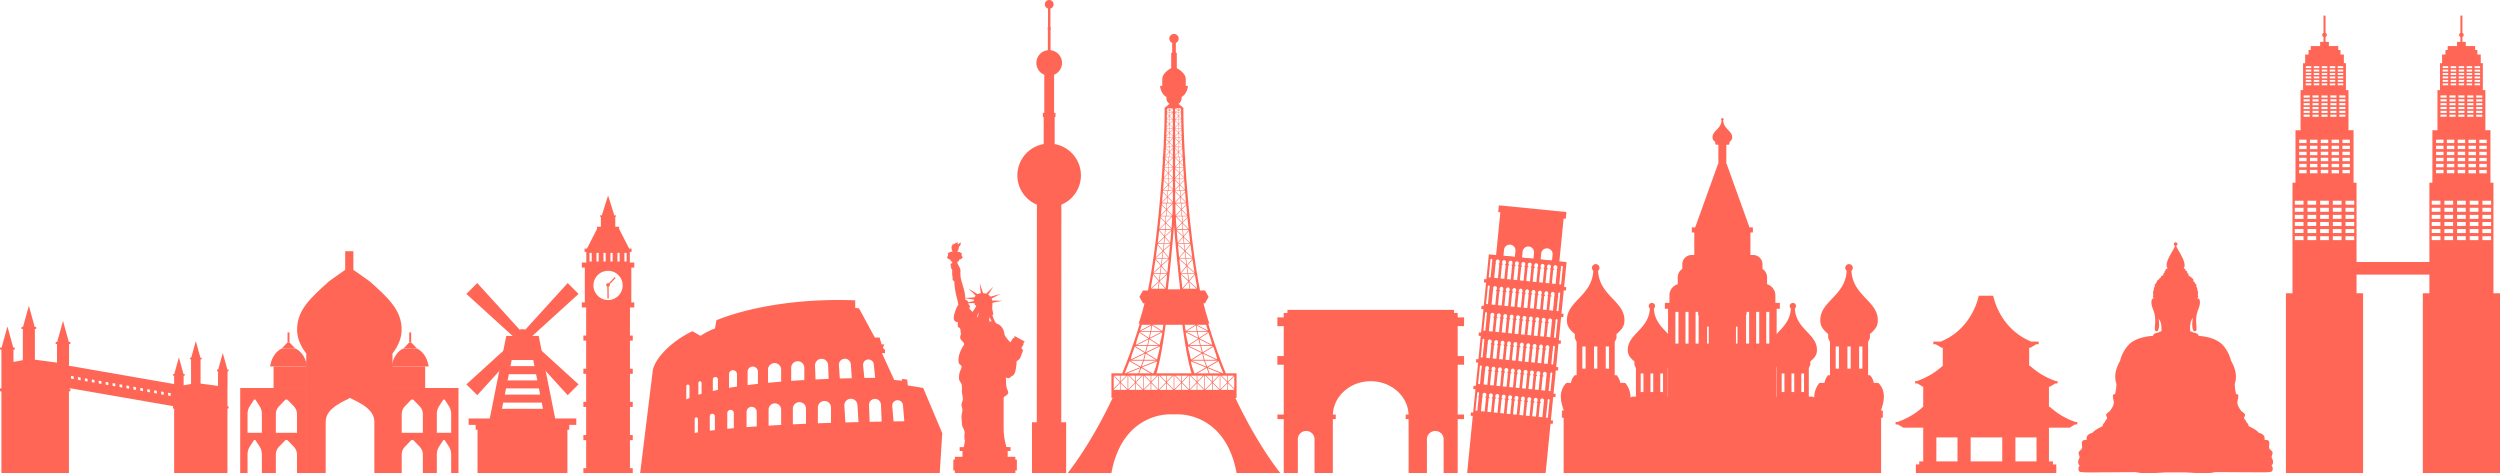<svg id="_9_skyline" data-name="9_skyline" xmlns="http://www.w3.org/2000/svg" width="1920" height="363.47" viewBox="0 0 1920 363.47">
  <g id="Groupe_111" data-name="Groupe 111" transform="translate(184.479 192.934)">
    <g id="Groupe_110" data-name="Groupe 110">
      <g id="Groupe_109" data-name="Groupe 109" transform="translate(0 62.349)">
        <g id="Groupe_107" data-name="Groupe 107">
          <path id="Tracé_11728" data-name="Tracé 11728" d="M82.638,298.394v65.5h5.635V349.61a11.392,11.392,0,0,1,1.667-6.122l3.059-4.7a.858.858,0,0,1,1.546,0l3.059,4.7a11.37,11.37,0,0,1,1.67,6.122V363.9h10.735V349.61a8.839,8.839,0,0,1,2.462-6.122l4.515-4.7a1.581,1.581,0,0,1,2.28,0l4.515,4.7a8.839,8.839,0,0,1,2.462,6.122V363.9h7.606v-65.5Zm16.637,34.449h-11V318.553a11.392,11.392,0,0,1,1.667-6.122l3.059-4.7a.858.858,0,0,1,1.546,0l3.059,4.7a11.37,11.37,0,0,1,1.67,6.122Zm26.97,0H110.009V318.553a8.839,8.839,0,0,1,2.462-6.122l4.515-4.7a1.581,1.581,0,0,1,2.28,0l4.515,4.7a8.839,8.839,0,0,1,2.462,6.122Z" transform="translate(-82.638 -255.712)" fill="#ff6656"/>
          <rect id="Rectangle_50" data-name="Rectangle 50" width="25.607" height="16.538" transform="translate(25.607 26.143)" fill="#ff6656"/>
          <path id="Tracé_11729" data-name="Tracé 11729" d="M105.544,300.64h14.222c-1.744-11-8.853-13.686-8.853-13.686H100.178s-7.112,2.684-8.856,13.686h14.222" transform="translate(-68.379 -274.497)" fill="#ff6656"/>
          <path id="Tracé_11730" data-name="Tracé 11730" d="M100.69,285.142H99.22l-4.547,4.788h10.563Z" transform="translate(-62.875 -277.473)" fill="#ff6656"/>
          <rect id="Rectangle_51" data-name="Rectangle 51" width="1.501" height="7.669" transform="translate(36.345)" fill="#ff6656"/>
        </g>
        <g id="Groupe_108" data-name="Groupe 108" transform="translate(116.26)">
          <path id="Tracé_11731" data-name="Tracé 11731" d="M126.709,298.394v65.5h7.606V349.61a8.839,8.839,0,0,1,2.462-6.122l4.515-4.7a1.581,1.581,0,0,1,2.28,0l4.515,4.7a8.839,8.839,0,0,1,2.462,6.122V363.9h10.735V349.61a11.37,11.37,0,0,1,1.67-6.122l3.059-4.7a.856.856,0,0,1,1.543,0l3.062,4.7a11.392,11.392,0,0,1,1.667,6.122V363.9h5.635v-65.5Zm34.576,20.159a11.37,11.37,0,0,1,1.67-6.122l3.059-4.7a.856.856,0,0,1,1.543,0l3.062,4.7a11.392,11.392,0,0,1,1.667,6.122v14.291h-11Zm-26.97,0a8.839,8.839,0,0,1,2.462-6.122l4.515-4.7a1.581,1.581,0,0,1,2.28,0l4.515,4.7a8.839,8.839,0,0,1,2.462,6.122v14.291H134.315Z" transform="translate(-126.532 -255.712)" fill="#ff6656"/>
          <rect id="Rectangle_52" data-name="Rectangle 52" width="25.607" height="16.538" transform="translate(0.176 26.143)" fill="#ff6656"/>
          <path id="Tracé_11732" data-name="Tracé 11732" d="M140.867,300.64H126.642c1.746-11,8.856-13.686,8.856-13.686h10.735s7.112,2.684,8.856,13.686H140.867" transform="translate(-126.642 -274.497)" fill="#ff6656"/>
          <path id="Tracé_11733" data-name="Tracé 11733" d="M134.605,285.142h1.47l4.547,4.788H130.059Z" transform="translate(-121.031 -277.473)" fill="#ff6656"/>
          <rect id="Rectangle_53" data-name="Rectangle 53" width="1.5" height="7.669" transform="translate(13.544)" fill="#ff6656"/>
        </g>
      </g>
      <path id="Tracé_11734" data-name="Tracé 11734" d="M179.474,318.878c0-15.054-10.314-24.394-24.671-37.218h-.066l-12.346-8.742V258.64h-6.27v14.278l-12.346,8.742h.066c-14.357,12.824-24.674,22.164-24.674,37.218,0,4.727,1.332,10.867,7.078,18.4H106.2v91.9h14.954v-39.8c0-11.152,16.727-16.449,18.676-18.122,1.952,1.672,18.679,6.97,18.679,18.122v39.8h13.929v-91.9H172.4C178.145,329.745,179.474,323.6,179.474,318.878Z" transform="translate(-55.497 -258.64)" fill="#ff6656"/>
    </g>
  </g>
  <g id="Groupe_113" data-name="Groupe 113" transform="translate(358.179 217.383)">
    <g id="Groupe_112" data-name="Groupe 112">
      <path id="Tracé_11735" data-name="Tracé 11735" d="M231.742,346.631H215.5l-12.661-63.364h-24.9l-12.661,63.364H149.036v4.914h5.424v3.739h1.4v33.453h69.052V355.283h1.4v-3.739h5.424Zm-49.623-44.87h16.536l.941,4.721H181.182Zm-2.172,10.906H200.83l.946,4.724H179Zm-2.182,10.914H203.01l.946,4.719H176.822Zm-2.18,10.909h29.607l.943,4.724H174.643Z" transform="translate(-147.311 -242.651)" fill="#ff6656"/>
      <path id="Tracé_11736" data-name="Tracé 11736" d="M198.758,308.766l35.781-32.526-8.346-8.346-32.526,35.781a7.651,7.651,0,0,0-4.412,0l-32.526-35.781-8.346,8.346,35.781,32.526a7.642,7.642,0,0,0,0,4.409L148.383,345.7l8.346,8.346,32.526-35.781a7.7,7.7,0,0,0,4.412,0l32.526,35.781,8.346-8.346-35.781-32.529A7.641,7.641,0,0,0,198.758,308.766Z" transform="translate(-148.383 -267.894)" fill="#ff6656"/>
    </g>
  </g>
  <g id="Groupe_116" data-name="Groupe 116" transform="translate(446.846 150.136)">
    <g id="Groupe_115" data-name="Groupe 115">
      <path id="Tracé_11737" data-name="Tracé 11737" d="M220.324,301.664v-3.891h-2.155V274.248H184.544v23.525h-2.155v3.891h2.155v21.58h-2.155v3.891h2.155v21.58h-2.155v3.891h2.155v21.58h-2.155v3.891h2.155v21.58h-2.155v3.891h37.935v-3.891h-2.155v-21.58h2.155v-3.891h-2.155v-21.58h2.155v-3.891h-2.155v-21.58h2.155v-3.891h-2.155v-21.58Z" transform="translate(-181.21 -190.212)" fill="#ff6656"/>
      <path id="Tracé_11738" data-name="Tracé 11738" d="M217.011,283.252l-7.9-15.443h.211v-1.39h-3.007v-7.728h.653v-.964h-1.379l-4.806-15.287-4.806,15.287H194.6v.964h.653v7.728h-3.009v1.39h.211l-7.9,15.443h-1.807v2.536h1.318V295.86H217.5V285.789h1.318v-2.536Zm-28.788,9.9h-1.691v-6.626h1.691Zm5.361,0h-1.691v-6.626h1.691Zm5.358,0h-1.688v-6.626h1.688Zm5.361,0h-1.688v-6.626H204.3Zm5.361,0h-1.688v-6.626h1.688Zm5.361,0h-1.688v-6.626h1.688Z" transform="translate(-180.633 -242.441)" fill="#ff6656"/>
      <g id="Groupe_114" data-name="Groupe 114" transform="translate(0 51.475)">
        <path id="Tracé_11739" data-name="Tracé 11739" d="M222.234,265.813v-3.889H181.943v3.889h2.291V292.54h-2.291v3.892h40.291V292.54h-2.288V265.813Zm-20.145,24.914A11.215,11.215,0,1,1,213.3,279.512,11.217,11.217,0,0,1,202.088,290.727Z" transform="translate(-181.943 -261.924)" fill="#ff6656"/>
        <path id="Tracé_11740" data-name="Tracé 11740" d="M196.245,266.858l-.734-.7-4.523,4.769a1.4,1.4,0,0,0-1.12,2.568l.09,9.155,1.012-.011-.087-9.1a1.4,1.4,0,0,0,.959-1.324,1.375,1.375,0,0,0-.129-.579Z" transform="translate(-170.293 -254.967)" fill="#ff6656"/>
      </g>
    </g>
  </g>
  <g id="Groupe_117" data-name="Groupe 117" transform="translate(491.615 230.414)">
    <path id="Tracé_11741" data-name="Tracé 11741" d="M416.3,340.411c-3.95-.808-11.85-1.974-11.85-1.974L404,333.949l-3.77-.629-.18,1.437-6.013-.539-9.424-20.555h2.333v-2.513l-1.614-1.617,1.075-2.6h-2.063l-1.527-5.3h-3.68l-12.108-22.357-2.956-.444v-5.765c-67.271-2.515-106.627,15.363-106.627,15.363l-1.07,6.256a53.285,53.285,0,0,0-11.128,5.662l-6.219-3.58c-18.278,8.859-29.773,22.613-30.529,31.094l-9.609,78.016H428.979l1.947-30.822Zm-179.489,7.641c-1.017.428-1.831.811-2.457,1.136V338.971a1.229,1.229,0,0,1,2.457,0Zm6.444,26.447c-.935.151-1.746.3-2.46.425V364.2a1.23,1.23,0,0,1,2.46,0Zm2.824-29.622c-.872.251-1.688.491-2.457.732v-9.192a1.229,1.229,0,0,1,2.457,0Zm10.219,27.85c-1.39.161-2.69.314-3.908.468V362.153a1.954,1.954,0,0,1,3.908,0Zm2.33-30.862q-2.053.42-3.908.835v-8.806a1.954,1.954,0,0,1,3.908,0Zm12.227,29.393q-2.639.234-5.036.468V359.719a2.518,2.518,0,1,1,5.036,0ZM273.28,339.3q-3.222.488-6.122.98V329.8a3.061,3.061,0,1,1,6.122,0Zm15.163,30.595q-4.106.281-7.815.565V358.813a3.908,3.908,0,1,1,7.815,0Zm.914-32.679q-4.157.464-7.923.951V327.957a3.962,3.962,0,1,1,7.923,0Zm17.834,31.551c-3.366.177-6.573.359-9.643.547V357.08a4.822,4.822,0,1,1,9.643,0Zm0-33.255q-5.283.428-10.082.9V326.3a5.041,5.041,0,0,1,10.082,0Zm7.717-10.573a5.04,5.04,0,1,1,10.079,0v9.355q-5.227.3-10.079.639Zm11.355,42.928q-5.227.222-10.079.452V356.356a5.04,5.04,0,1,1,10.079,0Zm6.949-44.727a5.039,5.039,0,0,1,10.071-.362l.383,10.632q-5.192.2-10.071.436Zm12.277,44.024q-5.2.17-10.079.346V355.471a5.04,5.04,0,1,1,10.079,0Zm6.061-44.415a4.6,4.6,0,0,1,9.178-.616l.721,10.75q-4.712.1-9.2.24Zm4.985,44.088-.816-12.814a5.039,5.039,0,1,1,10.058-.639l.843,13.192Q361.448,366.7,356.535,366.832Zm13.588-43.813a4.126,4.126,0,1,1,8.211-.827l1.049,10.4q-4.221.04-8.283.1Zm5.052,43.361-.5-12.674a4.6,4.6,0,1,1,9.186-.367l.515,12.864Q379.677,366.286,375.175,366.38Zm18.336-.328-.991-11.791a4.127,4.127,0,1,1,8.225-.69l1.036,12.367Q397.579,365.994,393.51,366.052Z" transform="translate(-198.888 -272.826)" fill="#ff6656"/>
  </g>
  <g id="Groupe_118" data-name="Groupe 118" transform="translate(819.826 26.056)">
    <path id="Tracé_11742" data-name="Tracé 11742" d="M452.025,474.961h.951v-18.8H444.7c-5.081-12.381-9.612-25.221-13.469-38.183h.806c-.69-2.166-1.361-4.349-2.021-6.571-.851-2.848-1.664-5.873-2.446-9.038h1.16l2.761-4.935L428.73,392.5h-3.81l-.034-.169c-5.762-29.3-9.49-67.76-11.353-99.163v-3.326h-.193c-.822-14.695-1.226-27.665-1.226-37.152v-.412l-3.738-3.131a5.042,5.042,0,0,0,2.378-4.283v-.938c4.555-2.613,4.861-8.555,4.861-8.555h-1.672v-5.094c0-4.063-4.2-7.049-6.867-8.536V209.984h-.737V202.37a3.592,3.592,0,1,0-2.83,0v7.614h-.737v11.752c-2.668,1.487-6.867,4.473-6.867,8.536v5.094h-1.672s.306,5.942,4.861,8.555v.938a5.042,5.042,0,0,0,2.378,4.283l-3.739,3.131v.412c0,9.49-.4,22.457-1.226,37.152h-.193v3.345c-1.865,31.4-5.593,69.858-11.363,99.145l-.032.169h-3.8l-2.766,4.935,2.766,4.935h1.152c-.782,3.165-1.6,6.19-2.447,9.038-.66,2.222-1.332,4.4-2.021,6.571h.806a403.205,403.205,0,0,1-13.469,38.183h-8.267v18.8h.943c-17.654,37.419-34.7,57.929-34.7,57.929h33.7c7.244-39.95,34.864-45.239,44.851-45.239h6.51c9.984,0,37.6,5.289,44.848,45.239h33.7S469.689,512.38,452.025,474.961ZM390.812,368h4.729l-.642,5.02-4.114-4.832Zm2.793-21.99h4.452l-.457,4.679-4.008-4.576Zm.991-9.276,3.7,3.781-4.563,4.658v-.386Q394.184,340.767,394.6,336.733Zm4.071-54.336h2.594v3.342l-2.629-2.679C398.643,282.838,398.656,282.616,398.666,282.4Zm2.486-28.349-1.659.943c.005-.634.011-1.276.011-1.884Zm2.637-1.5-2.243,1.276v-1.276ZM410.64,269l-2.071,2.114V268.14h2.045C410.624,268.428,410.632,268.711,410.64,269Zm1.509,30.357-2.661,2.716V298.36h2.594C412.1,298.693,412.128,299.028,412.149,299.359Zm4.106,46.756-4.005,4.573-.46-4.679h4.454Zm2.806,22.077-4.114,4.827L414.3,368h4.729Zm-10.005-.658,4.114-4.827.618,4.827Zm-.185-.47c-.3-3.075-.6-6.243-.893-9.416l5.038,4.55Zm.092.935h4.875l.637,4.978L408.962,368Zm1.387,11.133,4.27-5.012.642,5.012Zm4.111-5.543-4.407,5.173c-.325-3.126-.674-6.529-1.025-10.074Zm1.664,12.373.666,5.2h-5.1Zm-4.774,4.861c-.3-2.7-.7-6.357-1.144-10.6l5.752,5.192Zm-1.094-11.21h5.057l.658,5.163Zm5.472-.481-.637-4.97,5.506,4.97Zm-1.493-11.6-.61-4.787,5.3,4.787Zm-6.32-10.544-.013-.159h4.515l.61,4.774Zm-5.929-.629h-4.513l.454-4.642,4.058,4.634Zm-3.923-5.141,4.742-4.428c-.235,2.933-.494,5.947-.766,8.972Zm-.029-.56.455-4.65h4.38l-.013.148Zm4.877-5.189H398.8v-4.449l4.135,4.219Zm-4.528,0h-4.359l4.359-4.449Zm4.589-.777-4.1-4.18,4.563-4.655v2.375C403.3,340.307,403.147,342.469,402.973,344.693Zm-3.572-13.8,4.169,4.256H399.4Zm-.4,4.256h-4.172L399,330.889Zm4.658-.47L399.48,330.4l4.373-4.462v5.136C403.8,332.22,403.736,333.428,403.662,334.675Zm-6.486-27.688h3.131v3.9l-3.178-3.244Zm1.546-25.736,2.27-2.317v3.152H398.68C398.7,281.81,398.709,281.525,398.722,281.25Zm11.638-25.7h-1.8V254.27l1.8,1.023Zm.082,5.844h-1.881v-2.476l1.871,1.91Zm.727,20.692h-2.312v-3.152l2.27,2.32C411.139,281.525,411.155,281.81,411.168,282.085Zm-5.353,43.044v-.1l3.9-3.979v4.082Zm4.277-4.082,4,4.082h-4Zm-4.283,3.44c0-.079,0-.169,0-.251v-7.562l3.828,3.908Zm0-8.83v-.449l3.369-3.437v3.886Zm0-54.563v-4.988l2.444,2.494Zm2.494-2.177v2.476h-2.425Zm-2.494,22.827,2.753-2.811v3.152h-2.753Zm0-.42v-5.5l2.695,2.75Zm0-12.349,2.431,2.478-2.431,2.481Zm0-6.706,2.444,2.491-2.444,2.494Zm-1.768,4.986-2.444-2.494,2.444-2.491Zm0,6.679-2.431-2.481,2.431-2.481Zm0,7.39-2.7-2.75,2.7-2.75Zm0,.42v.341h-2.756v-3.152Zm1.768,17.419,3.266,3.334-3.266,3.334Zm-1.768,6.669-3.268-3.334,3.268-3.334Zm0,1.155v.457l-3.369,3.44v-3.9Zm0,.975v6.729l-3.3-3.363Zm1.768,0,3.3,3.366-3.3,3.363Zm0-.515v-.46h3.369v3.9Zm0-.822v-.3l3.334-3.4v3.7Zm0-7.955v-.309h3.334v3.715Zm0-15,2.407,2.454-2.407,2.457Zm0-8.262v-.349h2.753v3.16Zm0-.645v-.431l2.486-2.536v2.967Zm0-6.18v-.439h2.486v2.975Zm0-.716v-.238l2.494-2.544v2.782Zm0-5.963v-.248H408.3v2.793Zm.069-6.093H408.3v2.476Zm.182-.259,2.243-1.279v1.279Zm-.251-.159V252.7l2.362,1.345Zm-1.768,0-2.362-1.342,2.362-1.345Zm-.251.159h-2.243V254.27Zm.182.259-2.425,2.476v-2.476Zm.069.3v4.988L401.6,258.6Zm0,5.794-2.494,2.544v-2.793h2.494Zm0,5.725v.238h-2.494v-2.785Zm0,.515v.439l-2.486,2.536V268.14Zm0,6.19v.428h-2.486v-2.967Zm0,.724v.349l-2.756,2.811v-3.16Zm0,7.342v.824l-2.47,2.518V282.4Zm0,1.268v4.911l-2.407-2.457Zm0,14.695v.309l-3.337,3.406V298.36Zm0,7.963v.3H400.7v-3.7Zm0,8.885v.449h-3.369v-3.886Zm0,9.028c0,.082,0,.172,0,.254l-3.828-3.908,3.831-3.908Zm-3.908-3.189,3.9,3.979v.1h-3.9Zm-.378,4.082h-4l4-4.082Zm6.24.811,4.373,4.462-4.182,4.272c-.074-1.247-.137-2.454-.19-3.6Zm4.848,4.949,4.172,4.256h-4.172Zm-.4,4.256h-4.169l4.169-4.256Zm-4.042.713,4.563,4.655-4.093,4.18c-.174-2.23-.33-4.4-.47-6.473Zm.513,9.382,4.135-4.219v4.449h-4.116Zm4.547-4.219,4.359,4.449h-4.359Zm-4.486,4.988h4.381l.454,4.65-4.824-4.5Zm4.806,5.21-3.979,4.542c-.27-3.023-.528-6.037-.764-8.967Zm.132.5.454,4.642h-4.51v-.008Zm.888,4.642-.452-4.61,4.941,4.61Zm-1.258-15.847,3.707-3.781q.408,4.038.856,8.063v.375Zm-4.856-4.954h4.362v4.449Zm4.233-5.157,3.384-3.453q.349,3.82.732,7.654Zm-4.655-4.75h4.18v4.267Zm3.9-5.07,3.295-3.361q.3,3.662.634,7.369Zm-4.359-4.449v-.1h3.9v4.082Zm7.53-.476h-3.8v-3.889l3.8,3.876Zm-3.725-4.33,3.144-3.21c.166,2.3.349,4.626.534,6.964Zm-.074-.444v-3.9h3.136c.016.217.029.433.045.65Zm3.11-4.259h-3.16v-3.7l3.123,3.186C412.624,306.278,412.635,306.45,412.648,306.624Zm-3.091-4.127,2.623-2.676q.186,2.849.394,5.754Zm-3.749-4.481v-.063l3.384-3.456v3.519Zm0-.534v-6.774l3.321,3.387Zm0-7.646v-.816l2.468-2.52v3.337Zm0-6.616V282.4h2.468v3.342Zm3.107-4.647,2.005-2.048q.087,2.108.188,4.285Zm-.058-.359v-3.16h2c.016.354.029.711.045,1.07Zm1.992-3.456h-2.28v-2.967l2.254,2.3C410.83,274.312,410.841,274.537,410.849,274.759Zm-2.224-3.305,2.029-2.069c.045,1.4.1,2.832.151,4.293Zm1.982-3.59h-2.045v-2.785l2.024,2.066C410.592,267.382,410.6,267.623,410.606,267.863Zm-1.992-3.1,1.86-1.9c.026,1.263.061,2.568.1,3.9Zm-.053-.317v-2.793h1.886c.005.288.011.563.016.851Zm.053-5.844,1.757-1.794c.013,1.173.032,2.391.053,3.643Zm-.053-.317v-2.476h1.8c0,.209.005.423.005.631Zm1.794-3.289-1.662-.946,1.654-.941C410.347,253.715,410.352,254.36,410.355,254.994Zm-1.794-1.17v-1.276h1.128l.452.378Zm-.259,0-2.243-1.276H408.3Zm-2.864-1.406h0Zm-4.151,1.852v1.279h-1.8l0-.259Zm-1.8,1.538h1.8v2.476l-1.8-1.841C399.485,256.23,399.488,256.016,399.491,255.807Zm4.481,5.585h-2.425v-2.476Zm-2.684,3.052-1.9-1.939c.008-.291.011-.565.018-.853h1.884Zm-.053.317-1.958,2c.037-1.329.071-2.631.1-3.894Zm.053.32v2.782h-2.045q.012-.361.024-.721Zm-.011,3.059v2.975L399.208,269c.011-.293.019-.576.026-.864Zm-.055,3.313-2.177,2.222c.055-1.458.108-2.89.153-4.288Zm.055.338v2.967H399c.008-.222.018-.449.026-.671Zm-.285,6.423-2.045-2.087c.016-.362.029-.716.042-1.073h2Zm-.058.359-2.193,2.238q.1-2.18.19-4.283Zm3.107,10.447v.816h-2.47V286.5Zm0,8.462-3.321-3.387,3.321-3.39Zm0,.47v.063h-3.387V294.5Zm-3.683.407v3.715l-2.658-2.713c.021-.333.045-.668.066-1Zm-.069,4.137-3.015,3.075q.21-2.9.4-5.749Zm.069.423v3.7H397.2l.037-.521Zm-.122,8.407-3.678,3.754q.277-3.507.536-6.964Zm.071.444v3.886h-3.8l0-.013Zm3.733,4.267v.1l-3.908,3.987v-4.082Zm-8.288,8.552q.329-3.7.634-7.369l3.292,3.361Zm7.826,1.062-4.177,4.267v-4.267Zm-8.772,8.954q.384-3.836.735-7.657l3.384,3.453Zm8.349.954-4.359,4.449V335.56Zm-6.111,20.8h-4.489l4.941-4.61Zm4.9.47-.013.159L396.82,361.6l.61-4.774Zm-7.358,22.3.639-5.012,4.272,5.012Zm.8-5.543,5.432-4.9c-.351,3.546-.7,6.951-1.025,10.074Zm-.013-.613.637-4.978h4.875v0Zm.687-5.443.618-4.83,4.111,4.83Zm.771-5.337,5.038-4.55c-.291,3.173-.592,6.341-.893,9.416Zm-1.223,5.337h-4.69l5.3-4.785Zm-1.49,11.6h-4.872l5.506-4.97Zm5.472.481-5.717,5.163.661-5.163Zm-5.7,5.8,5.754-5.194c-.446,4.246-.845,7.9-1.144,10.605Zm4.269,5.754h-5.1l.666-5.2Zm19.12,0-.661-5.16,5.717,5.16ZM415.8,379.613h5.009l.016.09-4.359,5.118Zm-.692-6.063,4.04-4.742c.476,3.3.97,6.55,1.485,9.731Zm-1.469-11.4,3.979-4.671q.6,4.752,1.258,9.4Zm-.153-.51-.618-4.814h4.666l.008.053Zm-1.1-10.454,3.939-4.5q.523,4.621,1.091,9.194ZM415.2,336.2l-3.733,3.81V335.56h3.67C415.155,335.771,415.176,335.985,415.2,336.2Zm-.938-9.768-3.416,3.487v-4.267h3.347C414.215,325.914,414.236,326.173,414.26,326.431Zm-.838-9.712-3.329,3.4v-4.079h3.273Zm-1.361-18.7h-2.539V294.5L412,297.026C412.022,297.356,412.04,297.684,412.061,298.016Zm-2.473-3.921,2.1-2.148q.131,2.263.277,4.576Zm-3.781-3.857v-.074h3.384v3.527Zm5.762-.4h-2.983V286.5l2.967,3.028Zm-2.922-3.717,2.589-2.642c.09,1.831.188,3.688.291,5.583Zm-.061-.38V282.4h2.6l.032.66Zm-7.3-33.192v1.276l-1.58-.9.454-.38Zm-.053,6.053-1.81,1.847c.024-1.252.042-2.468.053-3.638Zm.053.317v2.476h-1.881c.005-.19.008-.378.013-.568Zm-.09,27.2-2.877,2.938c.106-1.892.2-3.746.291-5.577Zm.063.38v3.337h-2.983l.019-.312Zm2.779,3.664v.071l-3.387,3.456v-3.527Zm-3.715,4.333v3.519h-2.539c.021-.333.042-.66.063-.991Zm-2.446,2.026q.147-2.311.277-4.576l2.1,2.148Zm1.876,19.514v4.082l-3.329-3.4c.018-.23.037-.457.055-.684Zm-.75,9.614v4.267l-3.416-3.487c.024-.262.045-.518.069-.779Zm-.621,9.908v4.449l-3.733-3.81c.021-.214.04-.428.063-.639Zm-.917,15.63-5.036,4.7q.571-4.569,1.094-9.2Zm-5.155,5.641h4.666l-.616,4.814-4.058-4.764Zm3.9,5.324-5.242,4.732q.658-4.649,1.26-9.406Zm-1.469,11.4-5.532,4.993c.518-3.184,1.012-6.439,1.49-9.741Zm-5.709,6.063h5.017l-.666,5.207-4.365-5.126Zm3.54,11.554h-5.057l5.717-5.16Zm30.066-.373-6.008-5.424,4.3-5.046c.447,2.692.906,5.337,1.384,7.918Zm-10.97-99.29-2.145,2.188v-3.527h2.066C411.615,290.608,411.641,291.057,411.668,291.5Zm-11.342-1.339v3.527l-2.143-2.188c.024-.444.053-.9.077-1.339Zm-11.411,90.151,4.3,5.052-6.011,5.427.343-2.668Q388.253,384.305,388.915,380.316Zm16.008-37.963c1.305,17.654,3.7,39.947,4.734,49.258h-9.466C401.221,382.3,403.62,360.006,404.923,342.352ZM367.055,456.158q1.886-4.625,3.667-9.316l8.145,4.663-11.551,4.653Zm75.477,0L430.981,451.5l8.14-4.661q1.779,4.692,3.664,9.313Zm-83.89,12.362,4.771-4.869v5.186h-4.771Zm29.945-49.659H396.7c-.066.523-.161,1.239-.277,2.119l-.462,2.647-7.414-4.745Zm32.714.021-7.414,4.745-.46-2.631c-.119-.888-.211-1.609-.28-2.135h8.114Zm13.345,39.044H439.1l-4.452,4.547Zm-.484,4.547-4.452-4.547h4.452ZM387,457.925v4.547l-4.454-4.547Zm.481,0h1.569v0h2.882l-4.452,4.544Zm11.31,0v4.544l-4.452-4.544Zm.481,0h4.452l-4.452,4.544Zm11.31,0v4.544l-4.452-4.544Zm.481,0h4.452l-4.452,4.542Zm9.739,0h1.572v4.544l-4.452-4.542h2.88Zm2.055,0h4.452l-4.452,4.547Zm-31.39-1.767c3.738-12.357,6.478-33.039,7.02-37.3h12.88c.542,4.259,3.281,24.941,7.017,37.3Zm-11.324,1.767-4.454,4.547v-4.547Zm-4.935,0v4.544l-4.454-4.544Zm5.609,0h.285v10.563l-5.318-5.427Zm.769,0h.285l5.033,5.136-5.318,5.427Zm11.02,0h.288v10.56l-5.316-5.427Zm.772,0h.288l5.031,5.133-5.318,5.427Zm11.02,0h.288v10.56l-5.318-5.427Zm.771,0h.288l5.03,5.133-5.318,5.427Zm11.02,0h.291v10.56l-5.318-5.427Zm.771,0h.288l5.03,5.133-5.318,5.427Zm11.023,0h.288v10.563l-5.318-5.427Zm.769,0h.288l5.03,5.136-5.318,5.427Zm11.023,0h.288v10.563l-5.318-5.427Zm-69.694,0,5.03,5.136-5.318,5.427V457.925Zm5.128,5.725v5.186h-5.083Zm.481,0,5.083,5.186h-5.083Zm11.31,0v5.186h-5.083Zm.481,0,5.083,5.186h-5.083Zm11.31,0v5.186H393.7Zm.481,0,5.083,5.186h-5.083Zm11.31,0v5.186H405.5Zm.481,0,5.083,5.186H411.06Zm11.311,0v5.186H417.29Zm.483,0,5.081,5.186h-5.081Zm11.308,0v5.186h-5.081Zm.484,0,5.081,5.186h-5.081Zm5.894-5.725h.288l5.03,5.136-5.318,5.427Zm-19.86-1.767-1.818-4.935c-.349-1.387-.684-2.832-1.009-4.307l11.651,4.692-7.947,4.55Zm-2.394-9.765H428l1.691,4.592Zm-2.333-9.12c-.108-.6-.211-1.2-.314-1.791l10.544,5.017-8.217,5.086Zm-1.7-10.425c-.111-.756-.217-1.472-.314-2.153l9.48,4.8-7.445,4.9Zm.441-3.081,6.954-4.449.777,4.449Zm-19.548,0h-7.731l.777-4.449Zm.441,3.07-1.723,7.551-7.443-4.9,9.48-4.8C395.808,425.373,395.7,426.086,395.591,426.836Zm-1.7,10.439-2.016,8.309-8.217-5.086,10.547-5.017C394.106,436.073,394,436.673,393.895,437.275Zm-2.333,9.118-11.4,4.592,1.691-4.592Zm.433.523c-.325,1.477-.663,2.925-1.012,4.312l-1.815,4.93h-.877l-7.947-4.55Zm-22.687,11.009v10.563l-5.318-5.427,5.033-5.136Zm71.565,10.912,5.081-5.186v5.186Zm5.564-5.186,4.769,4.869v.317h-4.769Zm.1-.589,4.674-4.771v9.543Zm-.1-.589v-4.547h4.452Zm-.483,0-4.452-4.547h4.452Zm-23.1-6.314,7.218-4.132,1.522,4.132Zm5.831-9.765h9.926l-8.2,4.695Zm-9.807-.645,7.752-4.8,1.162,4.8Zm-2.46-10.581h8.809l1.149,4.74Zm.367-.618,7.022-4.621,1.057,4.621Zm-2.217-10.185h7.971l1.041,4.557Zm8.425-.6-.769-4.4,8.415,4.4Zm-36.14,0h-7.646l8.415-4.4Zm8.423.6-9.009,4.557,1.041-4.557Zm-2.214,10.185h-8.079l1.054-4.621Zm.367.618-9.958,4.74,1.149-4.74Zm-2.46,10.581h-8.914l1.162-4.8Zm-9.807.645-1.728,4.695-8.2-4.695Zm5.828,9.765h-8.737l1.522-4.132Zm-18.642,1.767-4.454,4.544v-4.544h4.454Zm-4.935,4.547-4.454-4.547h4.454Zm-.1.589-4.674,4.771V458.29Zm.579.589,5.081,5.186h-5.081Zm68.386-7.493-1.485-4.029,10.008,4.029Zm-3.852-10.41-1.147-4.727,9.931,4.727Zm-2.568-10.581H434.8l-7.773,4.811Zm-.4-.618-1.041-4.555,9,4.555Zm-2.325-10.185h8.085l-7.028,4.624Zm-.671-5.5h7.189q.666,2.243,1.366,4.476Zm-35.073,0-8.56,4.478q.7-2.235,1.366-4.478Zm-.671,5.5-1.057,4.624-7.028-4.624Zm-2.325,10.185h-7.966l9.007-4.557Zm-.407.618-1.165,4.811-7.776-4.811Zm-2.565,10.581h-8.785l9.931-4.727Zm-2.37,6.38-1.482,4.029h-8.523Zm59.107-6.616-10.684-5.083,7.617-4.716q1.07,3.087,2.182,6.148Zm-3.9-11.192-9.68-4.9,6.925-4.555q.979,3.107,2.01,6.2Zm-55.911-9.456,6.93,4.558-9.68,4.9.75-3.289Q377.37,427.957,378.344,424.865Zm-3.591,10.848,7.62,4.716-10.682,5.083.9-3.691Q373.7,438.778,374.753,435.714Z" transform="translate(-323.115 -195.477)" fill="#ff6656"/>
  </g>
  <path id="Tracé_11743" data-name="Tracé 11743" d="M527.515,288.182v-6.69h-4.89v-3.421h-2.853v-2.386h-127.9v2.386H389.02v3.421h-4.893v6.69h4.893v22.972h-4.893v6.69h4.893v38.212h-4.853v3.575h4.853v41.556h10.819V374.544a6.442,6.442,0,0,1,12.83,0v26.642h14.058V359.63h2.235v-3.575h-2.209c.555-14.2,13.353-25.564,29.068-25.564s28.513,11.361,29.068,25.564h-2.206v3.575h2.235v41.556h14.058V374.544a6.442,6.442,0,0,1,12.83,0v26.642h10.819V359.63h4.851v-3.575h-4.851V317.844h4.89v-6.69h-4.89V288.182Z" transform="translate(596.894 -37.718)" fill="#ff6656"/>
  <g id="Groupe_120" data-name="Groupe 120" transform="translate(1126.737 157.7)">
    <g id="Groupe_119" data-name="Groupe 119">
      <path id="Tracé_11744" data-name="Tracé 11744" d="M449.925,245.3l-.512,5.17,1.633.164-3.387,34.109,48.6,4.827,3.387-34.109,1.635.164.515-5.17Zm12.264,39.654-8.761-.872.457-4.624a4.4,4.4,0,0,1,8.764.872Zm14.27,1.416-8.761-.869.457-4.624a4.4,4.4,0,1,1,8.761.869Zm14.267,1.419-8.761-.869.46-4.626a4.4,4.4,0,0,1,8.761.872Z" transform="translate(-425.523 -245.304)" fill="#ff6656"/>
      <path id="Tracé_11745" data-name="Tracé 11745" d="M499.571,427.661l3.786-38.093,1.665.166.256-2.581-1.665-.164,1.778-17.9,1.665.166.256-2.581-1.665-.164,1.778-17.9,1.664.166.256-2.581-1.664-.164,1.778-17.9,1.664.166.256-2.581-1.664-.164,1.778-17.9,1.664.166.256-2.581-1.664-.164,1.778-17.9,1.664.166.256-2.581-1.664-.164,1.9-19.118-59.7-5.931-1.9,19.118-1.665-.167-.256,2.579,1.665.166-1.778,17.9-1.664-.167-.256,2.579,1.665.166-1.778,17.9-1.664-.166-.256,2.579,1.664.166-1.778,17.9-1.664-.167-.256,2.579,1.664.166-1.778,17.9-1.664-.167-.256,2.579,1.664.166-1.778,17.894-1.664-.164-.256,2.579,1.664.166-4.375,44.024Zm-45.557-59.929-.106,1.065-.5-.05-.087.874.5.05-1.049,10.571-2.861-.283,1.052-10.573.137.016.087-.874-.137-.016.106-1.062a1.466,1.466,0,1,1,2.859.283Zm-2.069-8.248L453,348.91l.137.016.087-.874-.137-.016.106-1.062a1.466,1.466,0,1,1,2.859.283l-.106,1.065-.5-.05-.087.875.5.05-1.049,10.571Zm3.173-31.924.106-1.062a1.465,1.465,0,1,1,2.859.283l-.106,1.065-.5-.05-.087.875.5.05-1.049,10.571-2.861-.283,1.052-10.571.137.013.087-.875Zm2.032-20.476.108-1.062a1.465,1.465,0,1,1,2.859.283l-.106,1.065-.5-.05-.087.875.5.05-1.049,10.571-2.861-.283,1.052-10.571.137.013.087-.875Zm4.925.491.106-1.065a1.467,1.467,0,1,1,2.861.283l-.106,1.065-.486-.048-.087.874.486.048L463.8,319.306l-2.859-.285,1.049-10.571.491.048.087-.875Zm4.925.489.106-1.065a1.465,1.465,0,1,1,2.859.283l-.106,1.065-.468-.045-.087.875.468.048-1.049,10.571-2.861-.285,1.052-10.571.507.05.087-.875Zm4.922.489.106-1.065a1.467,1.467,0,1,1,2.861.285l-.106,1.065-.454-.048-.087.877.454.045-1.052,10.571L470.786,320l1.049-10.571.526.053.087-.875Zm4.925.489.106-1.065a1.466,1.466,0,1,1,2.859.285l-.106,1.065-.436-.045-.087.875.436.045-1.049,10.571-2.861-.285,1.052-10.571.539.053.087-.875Zm4.922.489.106-1.065a1.467,1.467,0,1,1,2.861.285l-.106,1.065-.423-.042-.087.875.423.042-1.052,10.571-2.859-.283,1.049-10.573.557.055.087-.875Zm4.925.489.106-1.062a1.467,1.467,0,1,1,2.861.283l-.106,1.065-.407-.04-.087.875.407.04-1.052,10.571-2.861-.283,1.052-10.571.571.055.087-.875Zm4.922.491.106-1.065a1.467,1.467,0,1,1,2.861.283l-.106,1.065-.388-.037-.087.875.388.037-1.049,10.571-2.861-.283,1.052-10.571.586.058.087-.874Zm4.925.489.106-1.065a1.467,1.467,0,1,1,2.861.285l-.106,1.062-.375-.037-.087.875.375.037-1.052,10.573-2.859-.285,1.049-10.571.6.061.085-.875Zm4.925.489.106-1.065a1.466,1.466,0,1,1,2.859.285l-.106,1.065-.111-.013-.087.875.111.013-1.049,10.571-2.861-.285,1.052-10.571.618.061.087-.875Zm-.325,17.8a1.622,1.622,0,0,1,1.255,1.892l-.106,1.065-.111-.013-.087.875.111.013-1.049,10.571-2.861-.285,1.052-10.571.618.061.087-.875-.618-.061.106-1.065A1.621,1.621,0,0,1,501.14,329.293Zm-4.925-.489a1.622,1.622,0,0,1,1.258,1.892l-.106,1.062-.375-.037-.087.875.375.037-1.052,10.573-2.861-.285,1.052-10.571.6.061.087-.875-.6-.061.106-1.065A1.619,1.619,0,0,1,496.216,328.8Zm-4.922-.489a1.621,1.621,0,0,1,1.255,1.889l-.106,1.065-.388-.037-.087.875.388.037-1.049,10.573-2.861-.285,1.049-10.571.589.058.087-.875-.589-.058.106-1.065A1.623,1.623,0,0,1,491.294,328.315Zm-4.925-.491a1.625,1.625,0,0,1,1.258,1.892l-.106,1.065-.407-.04-.087.875.407.04-1.052,10.571-2.861-.283,1.052-10.571.571.055.087-.875-.571-.058.106-1.062A1.623,1.623,0,0,1,486.369,327.824Zm-4.925-.489a1.624,1.624,0,0,1,1.258,1.892l-.106,1.065-.423-.042-.085.875.42.042-1.052,10.571-2.859-.283,1.049-10.573.557.055.084-.875-.555-.055.106-1.062A1.627,1.627,0,0,1,481.444,327.335Zm-4.922-.489a1.62,1.62,0,0,1,1.255,1.892l-.106,1.065-.436-.045-.087.874.436.045-1.049,10.571-2.861-.285,1.052-10.571.539.053.087-.874-.539-.053.106-1.065A1.621,1.621,0,0,1,476.522,326.846Zm-4.925-.489a1.624,1.624,0,0,1,1.258,1.892l-.106,1.062-.454-.045-.087.877.454.045-1.052,10.571-2.859-.285L469.8,329.9l.526.053.084-.874-.523-.053.106-1.065A1.621,1.621,0,0,1,471.6,326.358Zm-4.922-.489a1.622,1.622,0,0,1,1.255,1.892l-.106,1.062-.47-.045-.085.875.468.048-1.049,10.571-2.861-.285,1.052-10.571.507.05.087-.875-.507-.05.106-1.065A1.619,1.619,0,0,1,466.675,325.869Zm-4.925-.489a1.621,1.621,0,0,1,1.258,1.889l-.106,1.065-.486-.048-.087.874.486.048-1.051,10.573L458.9,339.5l1.049-10.571.491.048.087-.875-.491-.048.106-1.065A1.621,1.621,0,0,1,461.75,325.38Zm-2.811,42.84-.106,1.065-.486-.048-.087.875.486.048-1.052,10.571-2.859-.283,1.049-10.571.491.048.087-.875-.491-.048.106-1.065a1.467,1.467,0,1,1,2.861.283Zm-2.069-8.248,1.049-10.571.491.048.087-.875-.491-.048.106-1.065a1.467,1.467,0,1,1,2.861.283l-.106,1.065-.486-.048-.087.875.486.048-1.052,10.571Zm6.991,8.737-.106,1.065-.468-.045-.087.875.468.045-1.049,10.573-2.861-.285,1.052-10.571.507.05.087-.875-.507-.05.106-1.065a1.466,1.466,0,1,1,2.859.283Zm-2.069-8.248,1.052-10.571.507.05.087-.875-.507-.05.106-1.065a1.465,1.465,0,1,1,2.859.283l-.106,1.065-.468-.045-.087.875.468.045-1.049,10.573Zm6.994,8.74-.106,1.062-.454-.045-.087.875.454.045-1.052,10.573-2.859-.285,1.049-10.571.523.053.087-.875-.523-.053.106-1.065a1.467,1.467,0,1,1,2.861.285Zm-2.069-8.251,1.049-10.571.526.053.085-.874-.523-.053.106-1.065a1.467,1.467,0,1,1,2.861.285l-.106,1.062-.454-.045-.087.877.454.045-1.052,10.571Zm6.991,8.74-.106,1.065-.436-.045-.087.875.436.045L472.466,382.2l-2.861-.285,1.052-10.571.539.053.087-.875-.539-.053.106-1.065a1.466,1.466,0,1,1,2.859.285Zm-2.069-8.251,1.052-10.571.539.053.087-.874-.539-.053.106-1.065a1.466,1.466,0,1,1,2.859.285l-.106,1.065-.436-.045-.087.874.436.045L474.5,361.724Zm6.993,8.74-.106,1.065-.423-.042-.087.875.423.042-1.052,10.571-2.859-.283,1.049-10.573.557.055.087-.875-.557-.055.106-1.065a1.467,1.467,0,1,1,2.861.285Zm-2.069-8.248,1.049-10.573.557.055.087-.875-.557-.055.106-1.065a1.467,1.467,0,1,1,2.861.285l-.106,1.065-.423-.042-.087.875.423.042-1.052,10.571Zm6.993,8.737-.108,1.065-.4-.04-.087.875.407.04-1.052,10.571-2.861-.283,1.052-10.571.571.055.087-.874-.571-.058.106-1.065a1.467,1.467,0,1,1,2.861.285Zm-2.071-8.248,1.052-10.571.571.055.087-.874-.571-.058.106-1.065a1.466,1.466,0,1,1,2.859.285l-.106,1.065-.4-.04-.087.875.407.04L484.348,362.7Zm6.993,8.737-.106,1.065-.388-.04-.087.877.388.037-1.052,10.571-2.859-.283,1.049-10.571.589.058L486.1,372l-.589-.061.106-1.062a1.467,1.467,0,1,1,2.861.283Zm-2.069-8.248,1.049-10.571.589.058.087-.875-.589-.061.106-1.062a1.467,1.467,0,1,1,2.861.283l-.106,1.065-.388-.037-.087.875.388.037-1.049,10.571Zm6.993,8.737-.106,1.065-.375-.037-.087.875.375.037-1.052,10.573-2.861-.285L490.35,373.3l.6.061.087-.877-.6-.058.106-1.065a1.466,1.466,0,1,1,2.861.283Zm-2.071-8.248,1.052-10.571.605.061.084-.877-.6-.058.106-1.065a1.467,1.467,0,1,1,2.861.283l-.106,1.065-.375-.037-.087.875.375.037-1.052,10.573Zm6.993,8.74-.106,1.062-.111-.011-.087.875.111.013-1.049,10.571-2.861-.285,1.052-10.571.618.061.087-.874-.618-.061.106-1.065a1.466,1.466,0,1,1,2.859.285Zm-2.069-8.251,1.051-10.571.618.061.087-.875-.618-.061.106-1.065a1.466,1.466,0,1,1,2.859.285l-.106,1.062-.111-.011-.087.875.111.013-1.049,10.571Zm5.036,21.178-1.432-.143,1.052-10.571.167.016.087-.875-.167-.016.193-1.939a.733.733,0,1,1,1.429.143Zm2.034-20.476-1.432-.143,1.052-10.571.167.016.087-.875-.167-.016.193-1.939a.733.733,0,1,1,1.429.143Zm2.034-20.476-1.432-.143,1.052-10.571.166.016.085-.875-.164-.016.193-1.939a.733.733,0,1,1,1.429.143Zm2.034-20.476-1.432-.143,1.052-10.571.166.016.087-.875-.167-.016.193-1.939a.733.733,0,1,1,1.429.143Zm3.688-51.665.166.016.087-.875-.166-.016.193-1.939a.733.733,0,1,1,1.429.143l-1.329,13.385-1.432-.143Zm-1.947,19.6.193-1.939a.733.733,0,1,1,1.429.143l-1.329,13.385L508,303.018l1.052-10.571.167.016.087-.875Zm-3.691-20.161.618.061.087-.875-.618-.061.106-1.065a1.466,1.466,0,1,1,2.859.285l-.106,1.065-.111-.013-.087.874.111.013-1.049,10.571-2.861-.285Zm-.238,16.93a1.622,1.622,0,0,1,1.255,1.892l-.106,1.065-.111-.013-.087.874.111.013-1.049,10.571-2.861-.285,1.052-10.571.618.061.087-.875-.618-.061.106-1.065A1.621,1.621,0,0,1,505.209,288.341Zm-4.687-17.419.6.061.087-.875-.6-.061.106-1.065a1.467,1.467,0,1,1,2.861.285l-.106,1.065-.375-.04-.087.877.375.037-1.052,10.571-2.859-.285Zm-.238,16.93a1.624,1.624,0,0,1,1.258,1.892l-.106,1.062-.375-.037-.087.877.375.037L500.3,302.254l-2.859-.285,1.049-10.571.6.061.087-.875-.6-.061.106-1.065A1.619,1.619,0,0,1,500.284,287.853ZM495.6,270.434l.587.058.087-.874-.586-.058.106-1.065a1.465,1.465,0,1,1,2.859.283l-.106,1.065-.388-.037-.087.875.388.037L497.41,281.29,494.548,281Zm-.238,16.93a1.621,1.621,0,0,1,1.255,1.889l-.106,1.065-.388-.037-.087.875.388.037-1.049,10.573-2.861-.285,1.052-10.571.587.058.087-.874-.589-.058.106-1.065A1.623,1.623,0,0,1,495.362,287.364Zm-4.687-17.419.571.055.087-.875-.571-.055.106-1.065a1.467,1.467,0,1,1,2.861.283l-.106,1.065-.407-.04-.087.875.407.04L492.485,280.8l-2.861-.285Zm-.238,16.927a1.625,1.625,0,0,1,1.258,1.892l-.106,1.065-.407-.04-.087.875.407.04-1.052,10.571-2.861-.283,1.052-10.571.571.055.087-.875-.571-.058.106-1.062A1.623,1.623,0,0,1,490.438,286.873Zm-4.687-17.416.557.053.087-.874-.557-.055.106-1.062a1.467,1.467,0,1,1,2.861.283l-.106,1.065-.423-.042-.085.875.42.042-1.049,10.571-2.861-.283Zm-.235,16.927a1.624,1.624,0,0,1,1.255,1.892l-.106,1.065-.423-.042-.087.875.423.042-1.052,10.571-2.859-.283,1.049-10.573.557.055.087-.874-.557-.055.106-1.062A1.626,1.626,0,0,1,485.515,286.384Zm-4.687-17.419.539.055.087-.874-.539-.055.106-1.065a1.466,1.466,0,1,1,2.859.285l-.106,1.065-.436-.045-.087.875.436.045-1.049,10.571-2.861-.283Zm-.238,16.93a1.62,1.62,0,0,1,1.255,1.892l-.106,1.065-.436-.045-.087.875.438.045L480.6,300.3l-2.861-.283,1.052-10.573.539.055.087-.877-.539-.053.106-1.065A1.621,1.621,0,0,1,480.591,285.9ZM475.9,268.476l.526.053.085-.875-.523-.053.106-1.065a1.467,1.467,0,1,1,2.861.285l-.106,1.065-.454-.045-.087.875.454.045-1.052,10.571-2.859-.283Zm-.238,16.93a1.624,1.624,0,0,1,1.258,1.892l-.106,1.065-.454-.045-.087.875.454.045-1.051,10.571-2.859-.285,1.049-10.571.523.053.087-.875-.523-.053.106-1.065A1.619,1.619,0,0,1,475.666,285.406Zm-4.684-17.419.507.05.087-.875-.507-.05.106-1.065a1.466,1.466,0,1,1,2.859.285l-.106,1.062-.468-.045-.087.875.468.048-1.049,10.571-2.861-.285Zm-.238,16.93A1.619,1.619,0,0,1,472,286.807l-.106,1.065-.468-.045-.087.875.468.048-1.049,10.571-2.861-.285,1.052-10.571.507.05.087-.875-.507-.05.106-1.065A1.619,1.619,0,0,1,470.744,284.917ZM466.057,267.5l.491.048.087-.875-.491-.048.106-1.065a1.467,1.467,0,1,1,2.861.285l-.106,1.062-.486-.048-.087.875.486.05-1.052,10.571-2.859-.285Zm-.238,16.93a1.621,1.621,0,0,1,1.258,1.889l-.106,1.065-.486-.048-.087.875.486.048-1.052,10.573-2.859-.285,1.049-10.571.491.048.087-.875-.491-.048.106-1.065A1.619,1.619,0,0,1,465.819,284.429Zm-4.684-17.419.137.013.087-.875-.137-.013.106-1.065a1.465,1.465,0,1,1,2.859.283l-.106,1.065-.5-.05-.084.875.5.05-1.049,10.573-2.861-.285Zm-1.947,19.6.106-1.062a1.465,1.465,0,1,1,2.859.283l-.106,1.065-.5-.05-.085.875.5.05-1.049,10.571-2.861-.283,1.052-10.571.137.013.087-.875Zm-1.982-22.832a.733.733,0,1,1,1.429.143l-.193,1.939-.14-.013-.087.874.14.013L457.3,277.3l-1.429-.14Zm-2.034,20.476a.733.733,0,1,1,1.429.143l-.193,1.939-.14-.013-.087.875.14.013-1.049,10.571-1.432-.14Zm-2.034,20.476a.733.733,0,1,1,1.429.143l-.193,1.939-.14-.013-.087.875.14.013-1.049,10.571-1.432-.14ZM451.1,325.2a.733.733,0,1,1,1.429.143l-.193,1.939-.14-.013-.087.875.14.013L451.2,338.73l-1.429-.14Zm-2.034,20.476a.733.733,0,1,1,1.429.143l-.193,1.939-.14-.013-.087.875.14.013-1.052,10.571-1.429-.14Zm-2.037,20.476a.734.734,0,1,1,1.432.143l-.193,1.939-.14-.013-.087.875.14.013-1.052,10.571-1.429-.14Z" transform="translate(-439.28 -221.892)" fill="#ff6656"/>
    </g>
  </g>
  <g id="Groupe_123" data-name="Groupe 123" transform="translate(1198.73 90.735)">
    <g id="Groupe_122" data-name="Groupe 122">
      <path id="Tracé_11746" data-name="Tracé 11746" d="M585.054,366.4v-4.584h-3.422V356.11a9.006,9.006,0,0,0-6.378-8.616v-5.326a7.583,7.583,0,0,0-3.5-6.394v-3.53a7.2,7.2,0,0,0-7.2-7.2H562.47V307.763h1.871v-3.881h-2.568l-17.522-48.69h-.3V240.4h1.96l.478-1.03v-1.033h-.048c1.831-1.49,2.124-2.468,2.124-3.688,0-5.007-6.6-6.388-6.922-12.943a.988.988,0,1,0-1.252-.013c-.314,6.565-6.925,7.945-6.925,12.956,0,1.221.291,2.2,2.124,3.688h-.047v1.033l.478,1.03h1.947v14.79h-.3l-17.522,48.69h-2.568v3.881h1.871v17.281h-2a7.2,7.2,0,0,0-7.2,7.2v3.53a7.579,7.579,0,0,0-3.506,6.394v5.326a9.01,9.01,0,0,0-6.378,8.616v5.709h-3.5V366.4H499.2V394.9h-2.436v4.584H499.2v93.211h83.414V399.481h2.436V394.9h-2.436V366.4ZM507.2,393.116h-2.359V368.736H507.2Zm7.754,0h-2.359V368.736h2.359Zm7.752,0h-2.359V368.736H522.7Zm7.754,0H528.1V368.736h2.359Zm7.754,0h-2.359V368.736h2.359Zm7.754,0h-2.359V368.736h2.359Zm7.754,0h-2.359V368.736h2.359Zm7.754,0h-2.359V368.736h2.359Zm7.754,0h-2.359V368.736h2.359Zm7.752,0h-2.359V368.736h2.359Z" transform="translate(-416.877 -219.958)" fill="#ff6656"/>
      <path id="Tracé_11747" data-name="Tracé 11747" d="M551.114,351.11V321.26H551.1l1.606-3.464V314.33h-.158c6.161-5.009,7.147-8.3,7.147-12.4,0-16.909-22.4-21.517-23.287-43.815a3.317,3.317,0,1,0-4.19-.045c-.861,22.336-23.287,26.941-23.287,43.86,0,4.106.985,7.392,7.147,12.4h-.161V317.8l1.609,3.464h-.013v29.858a19.659,19.659,0,0,0-16.661,19.419v1.683h-.066v9.242h.053l8.082,4.441v3.2H506.2v4.3h-1.218v35.187H502.2v11.12h64.217v-11.12h-2.787V393.4h-1.218v-4.3H559.7v-3.2l8.082-4.441h.053V370.537A19.659,19.659,0,0,0,551.114,351.11Zm-5.022-24.219v19.6H543.2v-19.6Zm-10.333,0v19.6h-2.89v-19.6Zm-13.223,0h2.89v19.6h-2.89Z" transform="translate(-410.279 -166.971)" fill="#ff6656"/>
      <g id="Groupe_121" data-name="Groupe 121" transform="translate(0 112.117)">
        <path id="Tracé_11748" data-name="Tracé 11748" d="M560.862,386.183v-3.427a5.387,5.387,0,0,0-3.826-5.144v-3.221a4.545,4.545,0,0,0-2.1-3.831v-2.124a4.317,4.317,0,0,0-4.32-4.317H548.68V342.273h-.01l1.173-2.526v-2.526h-.116c4.489-3.651,5.207-6.048,5.207-9.038,0-12.27-16.18-15.651-16.964-31.715a2.419,2.419,0,1,0-3.067-.034c-.766,16.092-16.967,19.472-16.967,31.749,0,2.991.719,5.387,5.208,9.038h-.116v2.526l1.173,2.526h-.01V364.12h-1.894a4.272,4.272,0,0,0-2.272.658,17.35,17.35,0,0,0-4.066-11.21H512.18a12.947,12.947,0,0,0-2.732-5.871H507.9V322.212h-.01l1.4-3.017V316.18h-.14c5.363-4.362,6.219-7.221,6.219-10.8,0-14.65-19.321-18.687-20.259-37.871a2.886,2.886,0,1,0-3.662-.04c-.914,19.215-20.262,23.252-20.262,37.91,0,3.577.859,6.436,6.219,10.8h-.137v3.015l1.4,3.017h-.01V347.7H477.25a10.274,10.274,0,0,0-2.919,5.871H470.8c-7.162,7.35-3.466,16.547-2.032,21.258h-1.414v5.527h1.326v42.658h96.516V386.183ZM527.85,360.664V346.376h2.106v14.288Zm7.53,0V346.376h2.108v14.288Zm7.532,0V346.376h2.106v14.288ZM485.546,342.7H483.03V325.639h2.515Zm8.994,0h-2.515V325.639h2.515Zm8.993,0h-2.515V325.639h2.515Z" transform="translate(-466.529 -262.394)" fill="#ff6656"/>
        <path id="Tracé_11749" data-name="Tracé 11749" d="M617.488,353.568h-3.532a10.277,10.277,0,0,0-2.922-5.871h-1.408V322.212h-.011l1.4-3.017V316.18h-.14c5.363-4.362,6.219-7.221,6.219-10.8,0-14.658-19.348-18.7-20.259-37.91a2.886,2.886,0,1,0-3.665.04c-.938,19.184-20.259,23.221-20.259,37.871,0,3.577.859,6.436,6.219,10.8h-.14v3.015l1.4,3.017h-.011V347.7h-1.543a12.92,12.92,0,0,0-2.732,5.871h-3.778a17.35,17.35,0,0,0-4.066,11.21,4.27,4.27,0,0,0-2.27-.658h-1.9V342.273h-.01l1.173-2.526v-2.526h-.116c4.489-3.651,5.208-6.048,5.208-9.038,0-12.278-16.2-15.657-16.964-31.749a2.415,2.415,0,1,0-3.07.034c-.782,16.064-16.964,19.445-16.964,31.715,0,2.991.719,5.387,5.21,9.038h-.119v2.526l1.173,2.526h-.008V364.12H537.67a4.317,4.317,0,0,0-4.32,4.317v2.124a4.545,4.545,0,0,0-2.1,3.831v3.221a5.387,5.387,0,0,0-3.826,5.144v3.427h-4.333v36.827h96.518V380.352h1.324v-5.527H619.52C620.955,370.115,624.648,360.918,617.488,353.568Zm-74.222,7.1V346.376h2.106v14.288Zm7.53,0V346.376H552.9v14.288Zm7.532,0V346.376h2.106v14.288ZM587.266,342.7h-2.515V325.639h2.515Zm8.994,0h-2.515V325.639h2.515Zm8.993,0h-2.515V325.639h2.515Z" transform="translate(-373.657 -262.394)" fill="#ff6656"/>
      </g>
      <path id="Tracé_11750" data-name="Tracé 11750" d="M500.8,370.537v10.925h.053l8.082,4.441v3.2H506.22v4.3H505v35.187h-2.787v11.12h64.217v-11.12h-2.785V393.4h-1.221v-4.3H559.71v-3.2l8.082-4.441h.053V372.22h-.063v-1.683a19.661,19.661,0,0,0-16.663-19.419V321.26h-.013l1.609-3.464V314.33h-.161c6.161-5.009,7.147-8.3,7.147-12.4,0-16.92-22.426-21.525-23.287-43.86a3.315,3.315,0,1,0-4.19.045c-.888,22.3-23.287,26.906-23.287,43.815,0,4.106.988,7.392,7.147,12.4h-.158V317.8l1.609,3.464h-.013v29.85A19.662,19.662,0,0,0,500.8,370.537Zm24.629-43.646v19.6h-2.89v-19.6Zm10.333,0v19.6h-2.89v-19.6Zm10.333,19.6h-2.89v-19.6h2.89Z" transform="translate(-410.254 -166.971)" fill="#ff6656"/>
    </g>
  </g>
  <g id="Groupe_124" data-name="Groupe 124" transform="translate(0 234.831)">
    <path id="Tracé_11751" data-name="Tracé 11751" d="M187.551,337.019V324.8h.787v-1.289h-.906l-3.53-12.774-3.53,12.774h-.909V324.8h.787v11.25l-13.406-1.791V315.642h.79v-1.289h-.909l-3.53-12.774-3.53,12.774h-.906v1.289h.787v18.906l-5.694,1.083v-7.448h.787v-1.289h-.906l-3.53-12.774-3.53,12.774h-.909v1.289h.787v6.423L65.738,320.549v-1.16h.087V303.917h1v-1.635H65.675L61.2,286.1l-4.47,16.18H55.582v1.635h1v14.248L39.6,315.9V292.313h1v-1.635H39.45L34.977,274.5l-4.47,16.18H29.357v1.635h1v23.945l-7.213,1.374V308.2h1v-1.633H22.993L18.52,290.382l-4.47,16.182H12.9V308.2h1V337.97H12.813V340.2H13.9v62.938H65.738V340.2h1.086V337.97H65.738v-.293L146.3,351.69h-.6v1.757h.856v49.689h40.928V353.447h.856V351.69h-.856V337.019ZM67.379,328.337l2.034.354v2.124l-2.034-.354Zm5.318.925,2.037.354v2.124l-2.037-.354Zm5.321.925,2.034.354v2.124l-2.034-.354Zm5.318.925,2.034.354v2.124l-2.034-.354Zm5.318.925,2.034.354v2.127l-2.034-.354Zm5.318.927,2.037.354v2.124l-2.037-.354Zm5.321.925,2.034.354v2.124l-2.034-.354Zm5.318.925,2.034.354v2.124l-2.034-.354Zm5.318.925,2.034.354v2.124l-2.034-.354Zm5.321.925,2.032.354v2.127l-2.032-.354Zm5.318.925,2.034.354v2.127l-2.034-.354Zm5.318.927,2.034.351v2.127l-2.034-.354Zm5.318.925,2.037.354v2.124l-2.037-.354Zm5.321.925,2.034.354v2.124l-2.034-.354Zm5.318.925,2.034.354v2.124l-2.034-.354Z" transform="translate(-12.813 -274.498)" fill="#ff6656"/>
  </g>
  <path id="Tracé_11752" data-name="Tracé 11752" d="M357.356,320.295a24.392,24.392,0,0,0-20.177-24.027l.011-20.769h.637l0-3.223h-1.094l.013-29.237a9.822,9.822,0,0,0-2.716-18.861l.008-15.9h.159V206.63h-.267l.005-14.447a3.354,3.354,0,1,0-1.842,0l-.008,14.444h-.267l0,1.651h.159l-.008,15.9a9.822,9.822,0,0,0-2.737,18.859l-.013,29.237h-.457l-.637,0,0,3.223h.639l-.011,20.769a24.394,24.394,0,0,0-5.207,46.542l-.084,167.127h-3.694v39.147h13.218l9.25.005v-.005h3.783V509.932h-3.765l.085-167.119A24.4,24.4,0,0,0,357.356,320.295Z" transform="translate(472.79 -185.615)" fill="#ff6656"/>
  <g id="Groupe_128" data-name="Groupe 128" transform="translate(727.329 185.808)">
    <g id="Groupe_127" data-name="Groupe 127">
      <g id="Groupe_125" data-name="Groupe 125">
        <path id="Tracé_11753" data-name="Tracé 11753" d="M337.557,349.233V347.1H331.69v-4.473h2.172V339.64h-3.118a50.984,50.984,0,0,1-2.153-14.552c0-8.75,0-24.164,0-24.164l-3.913,2.782-.108.077-23.834,16.935-1.458,10.745-.359,2.4a43.572,43.572,0,0,1-.986,5.786h-3.141v2.98h2.172V347.1l-5.865,0v2.137h-1.168l0,8.365h1.165v2.137l46.465-.008V357.6l1.165,0v-8.362Z" transform="translate(-285.113 -182.083)" fill="#ff6656"/>
        <path id="Tracé_11754" data-name="Tracé 11754" d="M324,294.9l1.266-1.337-7.828-4.328-.293,1.606h-.827l-2.185,3.305s-4.439-4.595-4.571-6.595-1.77-6.79-6.2-7.908c0,0,.943,6.822.748,9.157s-2.769,5.25-2.185,6.951,3.7,6.417,4.523,8.507a29.416,29.416,0,0,0,2.235,4.814c.3.394.521-1.646.7-3.313l.523,6.576-.343-.151s.2,7.712.713,8.394a2.8,2.8,0,0,0,3.229.861l0,.005.037-.024a3.239,3.239,0,0,0,.6-.4c.034-.029.066-.061.1-.09a4.959,4.959,0,0,0,.634-.676v0h0s2.2-.42,3.015-3.6a34.8,34.8,0,0,0,1.115-8.161,5.492,5.492,0,0,0,3.131-3.345c.111-.47,1.857-4.423,1.667-4.964a2.313,2.313,0,0,0-.164-.344l-.061-.1c-.061-.1-.124-.2-.2-.312l-.034-.055v0a10.289,10.289,0,0,0-.679-.883l1.865-3.276Z" transform="translate(-265.554 -217.022)" fill="#ff6656"/>
        <path id="Tracé_11755" data-name="Tracé 11755" d="M296.369,302.009c.108.6.243,1.366.388,2.2a25.269,25.269,0,0,0-1.577,2.769,35.233,35.233,0,0,0-1.4,4.177c-.653,1.982-1.086,5.728,1.617,6.225.457.085.819.055.972.328a.48.48,0,0,1,.034.074.938.938,0,0,1,.05.4,10.939,10.939,0,0,0-.164,1.76,3.78,3.78,0,0,0,.116.655l.008.048.005,0a1.7,1.7,0,0,0,.423.772c.449.433.84.4,1.176.97.61,1.038.357,2.026.589,3.149.04.188.077.349.114.5a2.629,2.629,0,0,1,.061.4c0,.042.005.087.005.132a1.752,1.752,0,0,1-.079.539c-.085.272-.2.534-.293.8a3.515,3.515,0,0,0-.214.83,3.614,3.614,0,0,0-.005.716l.018-.026a3.838,3.838,0,0,0,1.223,2.338c.528.563,2.185,2.18,1.878,3.049a1.5,1.5,0,0,0,.713,1.295c.713.325,18.28-11.995,19.382-13.031a3.742,3.742,0,0,0,.779-2.785c-.016-.69.069-2.2-.5-2.729a1.024,1.024,0,0,0-.827-.235l-.325-1.479V313.41c.259.814.587,1.53.972,1.657,0,0,1.3,3.794,1.881,3.955l2.172-.423s-2.536-5.25-2.565-6.481c.23-.357.877-.357.457-1.752a31.792,31.792,0,0,1-.769-4.378c.161-.048.277-.119.3-.225a.906.906,0,0,0,.008-.23l-.008-.074a1.834,1.834,0,0,0-.032-.23l-.008-.053c-.018-.1-.04-.19-.063-.283l-.016-.063c-.021-.077-.04-.143-.058-.2l-.005-.024v0l-.005-.021h0a5.1,5.1,0,0,0,.19-1.6l0,.029v-.045c0-.056,0-.116-.005-.174v-.135l7.643-1.532-7.839-.156c-.021-.114-.042-.225-.069-.338-.016-.055-.034-.111-.05-.169-.053-.2-.114-.4-.182-.6-.029-.082-.061-.161-.093-.243-.021-.056-.04-.114-.061-.169l6.75-3.609-7.6,2.132a5.677,5.677,0,0,0-.465-.547c-.066-.069-.135-.135-.2-.2a6.993,6.993,0,0,0-.536-.452c-.074-.055-.143-.111-.222-.166-.111-.074-.23-.145-.349-.217l3.989-6.108-5.543,5.424-.029-.008c-.114-.034-.238-.066-.357-.1a8.916,8.916,0,0,0-.909-.185c-.132-.021-.259-.045-.4-.061-.222-.026-.457-.04-.695-.055l-2.563-7.789.787,7.818c-.079.008-.156.024-.235.034l-.256.04a7.281,7.281,0,0,0-1.094.277c-.053.019-.1.042-.159.061a6.1,6.1,0,0,0-.742.336l-7.03-4.386,5.585,5.474a4.923,4.923,0,0,0-.885,1.361l-7.057.441c-.071-.8-.145-1.638-.225-2.476-.325-3.435-2.985-10.793-3.308-13.126-.053-.373-.09-.742-.122-1.107-.008-.1-.016-.206-.024-.306-.018-.283-.037-.56-.048-.824,0-.069-.005-.14-.008-.206-.013-.314-.018-.61-.018-.877v-.219c0-.188,0-.367,0-.515l0-.1a7.4,7.4,0,0,0-.174-2.653,2.019,2.019,0,0,0-.262-.647c-.38-.526-1.371-3-1.744-3.192-.021-.013-.045-.037-.069-.056v-1.694c.705-.082,1.162-.2,1.162-.343v-.983c1.107-.243,1.868-.613,2.066-1.036.46-.251.745-.531.745-.838,0-.254-.19-.494-.518-.713h.008a3.823,3.823,0,0,1-.164-2.417,7.3,7.3,0,0,0-3.786-1.316c.122-.066.235-.132.338-.193.851-.5,1.141-2.417,1.178-2.988s.473-.719,1.083-1.654.169-1.421.447-2.066c-1.165-.024-1.25,1.178-2.344,1.4a2.331,2.331,0,0,0-.476-1.884.705.705,0,0,1-.436.669c-.779.037-2.431,1.435-2.431,1.435a4.329,4.329,0,0,0-.082-1.625c.1.811-1.1,2.336-1.332,3.21a5.879,5.879,0,0,0,.89,3.712,7.287,7.287,0,0,0-3.7,1.3,3.837,3.837,0,0,1-.161,2.42h.008c-.328.219-.518.46-.518.713,0,.3.285.586.745.835.2.425.959.793,2.066,1.038v.983c0,.137.46.259,1.163.341l0,1.308a2.7,2.7,0,0,0-1.165.542.947.947,0,0,0,0,.779l0,0a.684.684,0,0,0,.2.267l-.04,0c-.322.045-.341.838-.106,1l-.024.008.05.026.005.008.011,0a3.644,3.644,0,0,0,.666.264.678.678,0,0,0-.4.161.88.88,0,0,0,.164,1.091l-.032.019a2.291,2.291,0,0,0,.666.827v4.029l.283,1.411,0,1.691a1.711,1.711,0,0,0,1.326,1.654C293.888,293.507,295.88,299.336,296.369,302.009Zm15.25,9.947c.069-.341.246-1.009.436-1.672.071.156.143.3.211.425a14.152,14.152,0,0,1-.634,3.448c-.048-.174-.09-.344-.124-.5v.021a2.834,2.834,0,0,0-.14-.454C311.458,312.778,311.553,312.295,311.619,311.957Zm-2.291-8.468c0,.053.005.108.005.156-.016.779.576,1.192.919.819a1.847,1.847,0,0,0,.159.531l.1.378-2.766,4.349a7.431,7.431,0,0,1-.985-.97c-.349-.428-1.017-.845-1.3-1.3-.359-.581.055-1.009.174-1.62a1.6,1.6,0,0,0-.653-1.654c-.592-.544-.388-.655-.431-1.213l4.587-.011C309.2,303.132,309.254,303.309,309.328,303.489Zm-.584-3.252c-.013.164-.013.33-.011.5l0,.016h0v.069c0,.029-.008.056-.005.085l.005-.037c.005.143.013.285.026.431l-4.367.975a3.475,3.475,0,0,0-.684-1.16,2.254,2.254,0,0,0-1.466-.708c-.032-.38-.069-.782-.1-1.2Z" transform="translate(-288.105 -255.943)" fill="#ff6656"/>
      </g>
      <g id="Groupe_126" data-name="Groupe 126" transform="translate(8.794 60.955)">
        <path id="Tracé_11756" data-name="Tracé 11756" d="M316.2,279.032c.785.209,1.842-.037,2.594.256.93.359,1.268,1.12,2,1.723.692.565,1.569.9,2.272,1.456a7.147,7.147,0,0,1,2.972,5.313c.251,4.23.447,8.447.4,12.642-.042,3.974.983,7.651,1.168,11.506.18,3.757.259,7.477.262,11.252a57.048,57.048,0,0,0,.388,6.206c.159,1.435,1.857,3.852,1.239,5.067-.785,1.554-3.176,2.135-4.063,3.834-.935,1.786-1.773,2.106-3.548,3.009-1.8.919-3.812,1.9-5.548,2.978s-1.041,2.695-1.041,4.536c0,1.625.156,3.139-.97,4.444-1.073,1.244-3.168,2.135-4.534,2.985-2.668,1.662-6.964,2-8.658,5.115-.875,1.606-1.786,3.023-2.811,4.573-.906,1.369-1.374,3.493-2.341,4.51V368.85c.1-.415-.124-2.343-.024-2.774a4.146,4.146,0,0,0,.029-2.51c-.3-1.889-1.628-3.237-1.815-5.155-.177-1.791-.3-3.68-.4-5.474-.114-1.987.47-3.643.655-5.516.172-1.728-.838-2.816-.661-4.536.172-1.67,1.213-3.136,1.036-4.859-.187-1.828-.748-3.482-.769-5.366a23.012,23.012,0,0,0-.119-4.906c-.457-1.762-1.974-2.748-2.085-4.769a14.566,14.566,0,0,1,.679-5.279c.423-1.289,1.752-3.3,1.144-4.473-.3-.568-1.305-1.038-1.67-1.686a4.9,4.9,0,0,1-.544-2.312c-.272-6.188,4.267-13.223,8.613-17.3,2.613-2.452,4.867-4.964,7.947-6.771,1.4-.822,2.766-1.8,4.182-2.592,1.186-.663,3.289-1.007,3.237-2.5C315.408,279.605,315.683,278.894,316.2,279.032Z" transform="translate(-291.434 -279.014)" fill="#ff6656"/>
      </g>
    </g>
  </g>
  <g id="Groupe_129" data-name="Groupe 129" transform="translate(1455.828 227.101)">
    <path id="Tracé_11757" data-name="Tracé 11757" d="M702.034,368.579a56.143,56.143,0,0,1-19.77-11.68H681.6V341.448h.735l4.108-2.47h1.746v-1.863h-1.334a56.142,56.142,0,0,1-19.77-11.68h-.666V311.527h.954l4.441-2.674H673.7V306.84h-5.6c-24.875-10.016-29.284-35.268-29.284-35.268H627.671s-4.41,25.253-29.282,35.268h-5.6v2.013h1.892l4.441,2.674h.954v13.908h-.106a56.143,56.143,0,0,1-19.77,11.68h-1.334v1.863h1.749l4.106,2.47h.328V356.9h-.106a56.117,56.117,0,0,1-19.768,11.68H563.84v1.86h1.746l4.108,2.473h15.353v25.9h-3.075v2.341h-2.584v6.787H687.257v-6.787h-2.584v-2.341H681.6v-25.9h15.916l4.106-2.473h1.749v-1.86Zm-90.669,30.233h-16.23V380.373h16.23Zm34.367,0H621.476V380.373h24.256Zm26.341,0H655.841V380.373h16.233Z" transform="translate(-563.84 -271.572)" fill="#ff6656"/>
  </g>
  <g id="Groupe_130" data-name="Groupe 130" transform="translate(1596.046 186.078)">
    <path id="Tracé_11758" data-name="Tracé 11758" d="M765.343,427.557a3.278,3.278,0,0,0,1.218-2.46,5.388,5.388,0,0,0-.217-1.781,5.24,5.24,0,0,0-.927-1.844c-.058-1.057.914-2.943.806-3.828a1.992,1.992,0,0,0-.428-.98,4.26,4.26,0,0,0-.312-.357c-.285-.3-.616-.576-.925-.877a3.384,3.384,0,0,1-.988-1.5,10.883,10.883,0,0,1-.063-1.4,10.187,10.187,0,0,0,.174-2.47,2.175,2.175,0,0,0-.978-1.926,5.47,5.47,0,0,0-2.568-.288,13.9,13.9,0,0,1-.045-1.474,3.128,3.128,0,0,0-.655-1.868,4.638,4.638,0,0,0-.914-.919,5.8,5.8,0,0,0-2.779-1.123c-1.366-1.812-4.468-3.628-8.034-5.273l.029-.053c.2-.449-.381-1.628-.822-2.111-.116-.124-.23-.24-.325-.336s-.164-.167-.209-.219a5.725,5.725,0,0,1-.631-1.131,6.757,6.757,0,0,0-.594-.993,3.8,3.8,0,0,0-.824-.822,3.591,3.591,0,0,1,.145-1.131,6.792,6.792,0,0,1,.349-.869,2.777,2.777,0,0,0,.288-.835.927.927,0,0,0-.047-.423,9.5,9.5,0,0,0-2.724-2.47,20.943,20.943,0,0,1-2-2.975,13.433,13.433,0,0,1-.83-1.826c-.09-.246-.169-.5-.24-.748a8.232,8.232,0,0,1,.243-3.414c.288-1.424.587-2.816.172-3.58-.227-.423-.671-.655-1.453-.6a36.5,36.5,0,0,1-.888-4.806c-.111-1-.14-1.754-.153-2.267a7.837,7.837,0,0,0-.029-.793,17.735,17.735,0,0,0,.449-9.577,29.415,29.415,0,0,0-3.266-8.106q-.182-.694-.383-1.353-.313-1.019-.674-1.963a29.028,29.028,0,0,0-1.548-3.416,26.247,26.247,0,0,0-2.861-4.3c-.243-.3-.492-.581-.74-.856-.317-.354-.637-.687-.959-1q-.622-.618-1.25-1.149c-.013-.011-.071-.048-.079-.053-.066-.047-.293-.172-.346-.211a26.7,26.7,0,0,0-8.959-3.807c-.32-.079-.639-.151-.954-.219q-.737-.163-1.448-.288c-.269-.05-.536-.1-.8-.137-1.472-.238-2.819-.375-3.947-.452a2.425,2.425,0,0,0-.214-.7,3.159,3.159,0,0,0-.372-.513,2.145,2.145,0,0,0-.729-.552,6.484,6.484,0,0,0-1.382-.462c-.494-.116-.911-.182-1.057-.238a11.857,11.857,0,0,1-1.178-.576,4.37,4.37,0,0,0-.943-.378,2.758,2.758,0,0,0-.621-.074c-.032-1.12-.063-2.24-.063-3.361a16.879,16.879,0,0,1,1.073-5.273c.386-.6.737-1.17,1.054-1.741.032-.058.058-.114.09-.172a29.882,29.882,0,0,0-.528,6,13.276,13.276,0,0,0,.206,1.9,8.059,8.059,0,0,0,.692,2.121,1.623,1.623,0,0,0,.579.412,1.194,1.194,0,0,0,.626.1,1.334,1.334,0,0,0,.256-.074,1.474,1.474,0,0,0,.269-.145q.06-.04.119-.087a1.663,1.663,0,0,0,.121-.114l.079-.087a1.41,1.41,0,0,0,.084-.119,1.218,1.218,0,0,0,.182-.41c.045-.761.042-1.519.016-2.28-.021-.605-.058-1.21-.1-1.82a27.65,27.65,0,0,1,.145-7.091,26.755,26.755,0,0,1,1.58-5.16c.04-.111.079-.225.119-.338.01-.032.04-.092.05-.124.137-.4.256-.811.388-1.3l.071-.277c.106-.42.206-.88.3-1.4a11.545,11.545,0,0,0,.077-1.929c-.01-.172-.026-.33-.045-.478-.016-.119-.034-.23-.053-.333a3.725,3.725,0,0,0-.1-.418,2.974,2.974,0,0,0-.111-.309,2.051,2.051,0,0,0-.272-.473,1.311,1.311,0,0,0-.259-.256,1.335,1.335,0,0,0-.978-.177,1.3,1.3,0,0,0-.37.145c-.011-.063-.016-.132-.029-.193a.686.686,0,0,0,.24-.238c.375-.066.637-.642.589-1.326a1.921,1.921,0,0,0-.28-.9,1.2,1.2,0,0,0,.177-.769,1.327,1.327,0,0,0-.14-.481,1.708,1.708,0,0,0,.238-1.081,1.554,1.554,0,0,0-.494-1.133,1.454,1.454,0,0,0,.018-.375,1.314,1.314,0,0,0-.174-.555,1.907,1.907,0,0,0,.005-.917,1.444,1.444,0,0,0-.734-1.081.881.881,0,0,0,.026-.3.9.9,0,0,0-.069-.264c.256-.264.188-.867-.18-1.416a1.944,1.944,0,0,0-.621-.6,1.309,1.309,0,0,0-.172-.528,1.126,1.126,0,0,0-.727-.568,1.674,1.674,0,0,0-.367-.684,1.792,1.792,0,0,0-.278-.256c0-.037.011-.069.011-.106a1.143,1.143,0,0,0-.233-1.453,1.558,1.558,0,0,0-.864-.531,1.261,1.261,0,0,0-1.221-1.017,1.088,1.088,0,0,0-.745-.668,1.361,1.361,0,0,0-.3-.055.936.936,0,0,0-.246-.386.691.691,0,0,0,.013-.277.92.92,0,0,0-.372-1.152,1.171,1.171,0,0,0-.8-.267l.013-.024.024-.021a.545.545,0,0,0,.1-.452c.2-.285.037-.774-.375-1.115a1.024,1.024,0,0,0-1.065-.243h0a.591.591,0,0,0,.087-.074.9.9,0,0,0-.259-1.213,1.24,1.24,0,0,0-.61-.312,1.6,1.6,0,0,0-.333-.317c-.048-.032-.092-.042-.14-.069,3.049-3.593-4.1-13.036-5.807-17.144a1.381,1.381,0,0,0,1.033-1.326,1.4,1.4,0,1,0-2.8,0,1.381,1.381,0,0,0,1.033,1.326c-1.723,4.14-8.967,13.691-5.744,17.223a1.211,1.211,0,0,0-.132.061,1.509,1.509,0,0,0-.272.238,1.145,1.145,0,0,0-.859.325.943.943,0,0,0-.306,1.141,1.265,1.265,0,0,0-.663.483c-.317.431-.357.943-.1,1.173l0,.021a1.251,1.251,0,0,0-.65.357.924.924,0,0,0-.225,1.192.467.467,0,0,0,.011.122,1.255,1.255,0,0,0-.272.074,1.11,1.11,0,0,0-.676.663,1.38,1.38,0,0,0-.3.058c-.512.159-.838.573-.756.946a.678.678,0,0,0-.084.275,1.68,1.68,0,0,0-.182.092,1.76,1.76,0,0,0-.486.417,1.262,1.262,0,0,0-.547.3,1.075,1.075,0,0,0-.391.933,1.474,1.474,0,0,0-1.007.549,1.349,1.349,0,0,0-.365,1.239,1.211,1.211,0,0,0-.6.536,1.362,1.362,0,0,0-.172.526,1.945,1.945,0,0,0-.618.6c-.367.549-.436,1.152-.18,1.414a.921.921,0,0,0-.069.267,1.042,1.042,0,0,0,.026.3,1.44,1.44,0,0,0-.734,1.081,1.937,1.937,0,0,0,.008.917,1.32,1.32,0,0,0-.172.555,1.249,1.249,0,0,0,.019.375,1.559,1.559,0,0,0-.5,1.133,1.727,1.727,0,0,0,.24,1.081,1.322,1.322,0,0,0-.14.481,1.236,1.236,0,0,0,.177.769,1.89,1.89,0,0,0-.277.9c-.047.684.214,1.26.589,1.326a.687.687,0,0,0,.24.238c-.005.024-.005.05-.01.077a1.68,1.68,0,0,1-.2-.029,1.167,1.167,0,0,0-1.236.433,2.044,2.044,0,0,0-.27.473q-.06.143-.111.309c-.04.127-.071.264-.1.417-.019.106-.037.217-.053.333-.019.151-.034.309-.042.481a11.014,11.014,0,0,0,.077,1.929c.1.515.2.978.3,1.395.024.1.05.188.074.277.13.491.248.9.389,1.3.01.032.039.092.05.124.04.114.079.227.119.338a26.72,26.72,0,0,1,1.583,5.16,27.659,27.659,0,0,1,.153,7.091c-.04.608-.077,1.215-.1,1.82-.026.761-.029,1.519.019,2.28a1.261,1.261,0,0,0,.18.409c.029.042.058.079.087.119s.053.058.079.084a1.244,1.244,0,0,0,.122.114c.04.032.079.063.119.09a1.472,1.472,0,0,0,.27.143,1.028,1.028,0,0,0,.883-.029,1.626,1.626,0,0,0,.579-.412,8.1,8.1,0,0,0,.689-2.121,12.883,12.883,0,0,0,.206-1.9,28.744,28.744,0,0,0-.46-5.556c.127.293.256.576.394.84a9.558,9.558,0,0,0,.843,1.342,12.633,12.633,0,0,1,1.009,4.56c0,1.12.026,2.24.047,3.361a2.725,2.725,0,0,0-.615.077,4.313,4.313,0,0,0-.943.375,11.328,11.328,0,0,1-1.178.579c-.145.055-.563.121-1.057.238a6.631,6.631,0,0,0-1.379.465,2.156,2.156,0,0,0-.732.552,2.986,2.986,0,0,0-.373.515,2.353,2.353,0,0,0-.206.671,43.73,43.73,0,0,0-4.346.483c-.264.042-.528.087-.8.135-.473.087-.959.182-1.448.291-.317.069-.634.143-.954.219q-.872.214-1.757.476a25.024,25.024,0,0,0-7.2,3.34c-.055.04-.283.164-.349.211-.008.005-.066.042-.079.053q-.622.535-1.25,1.149c-.32.32-.639.653-.959,1.007-.246.275-.494.56-.737.856a26.063,26.063,0,0,0-2.859,4.3,29.7,29.7,0,0,0-1.546,3.419q-.357.943-.671,1.966-.206.67-.391,1.376a29.374,29.374,0,0,0-3.242,8.085,17.7,17.7,0,0,0,.457,9.575,7.554,7.554,0,0,0-.031.793c-.011.515-.04,1.266-.148,2.267a36.816,36.816,0,0,1-.885,4.809,1.363,1.363,0,0,0-1.456.6c-.412.766-.111,2.156.177,3.58a8.19,8.19,0,0,1,.245,3.413c-.071.254-.15.5-.24.748a13.181,13.181,0,0,1-.829,1.828,20.877,20.877,0,0,1-2,2.975,9.52,9.52,0,0,0-2.721,2.47.939.939,0,0,0-.048.425,2.871,2.871,0,0,0,.291.835,6.219,6.219,0,0,1,.346.869,3.432,3.432,0,0,1,.148,1.131,3.728,3.728,0,0,0-.822.822,6.535,6.535,0,0,0-.594.993,5.871,5.871,0,0,1-.629,1.131l-.211.219c-.1.1-.209.211-.322.338-.444.481-1.025,1.659-.822,2.108l.029.055c-3.564,1.646-6.663,3.464-8.029,5.276a5.774,5.774,0,0,0-2.8,1.128,4.715,4.715,0,0,0-.917.919,3.147,3.147,0,0,0-.65,1.868,14.674,14.674,0,0,1-.045,1.477,5.436,5.436,0,0,0-2.568.288,2.176,2.176,0,0,0-.977,1.929,10.185,10.185,0,0,0,.177,2.468,10.876,10.876,0,0,1-.061,1.4,3.415,3.415,0,0,1-.988,1.5c-.309.3-.639.584-.925.88-.111.116-.217.235-.312.357a2.014,2.014,0,0,0-.428.983c-.106.882.867,2.769.811,3.826a5.278,5.278,0,0,0-.927,1.847,5.43,5.43,0,0,0-.214,1.778,3.281,3.281,0,0,0,1.221,2.46,3.045,3.045,0,0,0-1,1.921,3.561,3.561,0,0,0,.114,1.432,2.291,2.291,0,0,0,.761,1.221c1.358.914,13.966.536,17.961.534,1.289,0,4.024-.016,7.276-.037,6.045-.04,13.871-.1,17.467-.116h.468c6.214,1.477,14.3.69,20.045.37.3-.016.6-.034.882-.05,1.4-.074,2.616-.132,3.567-.132,1.675,0,4.785.029,6.058.026h0c1.273,0,4.383-.032,6.058-.032.954,0,2.166.055,3.567.132l.882.048c5.746.314,13.831,1.1,20.045-.386h.468c3.6.011,11.422.066,17.467.1,3.252.021,5.987.034,7.276.034,3.995,0,16.6.365,17.961-.55a2.274,2.274,0,0,0,.758-1.221,3.561,3.561,0,0,0,.114-1.432A3.045,3.045,0,0,0,765.343,427.557ZM685,277.921l0-.005h0l.01-.008Z" transform="translate(-616.912 -256.045)" fill="#ff6656"/>
  </g>
  <g id="Groupe_131" data-name="Groupe 131" transform="translate(1755.597 11.958)">
    <path id="Tracé_11759" data-name="Tracé 11759" d="M836.674,403.411V318.5h-2.3V278.2h-3.905v-30.8h-1.945V226.691h-1.6v-6.608h-2.6V216.6h-1.7v-3.046h-7.208v-3.218h-2.565v-3.776a1.738,1.738,0,0,0,0-3.136V190.141h-1.561v13.281a1.738,1.738,0,0,0,0,3.136v3.776h-2.565v3.218H801.52V216.6h-1.7v3.485h-2.6v6.608h-1.6v20.716h-1.945v30.8h-3.9v40.3h-2.3v60.893H731.532V318.5h-2.3V278.2h-3.9v-30.8h-1.942V226.691h-1.6v-6.608h-2.6V216.6h-1.7v-3.046h-7.207v-3.218h-2.563v-3.776a1.738,1.738,0,0,0,0-3.136V190.141H706.15v13.281a1.738,1.738,0,0,0,0,3.136v3.776h-2.563v3.218H696.38V216.6h-1.7v3.485h-2.605v6.608h-1.6v20.716h-1.942v30.8h-3.9v40.3h-2.3v84.909H677.3V541.652h59.263V403.411h-5.033V389.054h55.942v14.357h-5.033V541.652H841.7V403.411ZM729.744,343.22v3.041h-6.692V343.22Zm-6.692-2.4V337.78h6.692v3.041Zm6.692,7.839V351.7h-6.692V348.66Zm0,5.44v3.041h-6.692V354.1Zm0-21.76v3.041h-6.692V332.34Zm-6.756-74.975v1.649H718.28v-1.649Zm-4.708-1.3v-1.646h4.708v1.646Zm4.708,4.248v1.649H718.28v-1.649Zm0,2.948v1.646H718.28v-1.646Zm0,2.946v1.649H718.28v-1.649Zm-2.3,31.12v-2.594H726.4v2.594Zm5.709,2.048v2.595h-5.709v-2.595Zm-5.709-6.69v-2.594H726.4v2.594Zm0,11.332H726.4v2.594h-5.709Zm5.709-18.568v2.594h-5.709v-2.594Zm-3.408-33.979v1.649H718.28V251.47Zm-5.908-22.463h4.214v1.474H717.08Zm0,2.637h4.214v1.474H717.08Zm0,2.634h4.214v1.474H717.08Zm0,2.637h4.214v1.474H717.08Zm0,2.637h4.214v1.474H717.08Zm0,2.637h4.214v1.474H717.08Zm-4.7,59.781v-2.595h5.709v2.595Zm5.709,2.048v2.594h-5.709v-2.594Zm-5.709-6.69v-2.594h5.709v2.594Zm0-4.642v-2.594h5.709v2.594Zm0-4.642v-2.594h5.709v2.594Zm3.754-30.679v1.649h-4.708v-1.649Zm-4.708-1.3v-1.646h4.708v1.646Zm4.708,4.248v1.649h-4.708v-1.649Zm0,2.948v1.646h-4.708v-1.646Zm0-10.143h-4.708V251.47h4.708Zm-5.184-24.111h4.211v1.474h-4.211Zm0,2.637h4.211v1.474h-4.211Zm0,2.634h4.211v1.474h-4.211Zm0,2.637h4.211v1.474h-4.211Zm0,2.637h4.211v1.474h-4.211Zm-6.127-10.544h4.212v1.474h-4.212Zm0,2.637h4.212v1.474h-4.212Zm0,2.634h4.212v1.474h-4.212Zm0,2.637h4.212v1.474h-4.212Zm0,2.637h4.212v1.474h-4.212Zm0,2.637h4.212v1.474h-4.212Zm-.248,9.281h4.708v1.649h-4.708Zm0,2.948h4.708v1.646h-4.708Zm0,2.946h4.708v1.649h-4.708Zm0,2.948h4.708v1.649h-4.708Zm0,2.948h4.708v1.646h-4.708Zm0,2.946h4.708v1.649h-4.708Zm-.5,19.242h5.709v2.594h-5.709Zm0,4.642h5.709v2.594h-5.709Zm0,4.642h5.709v2.594h-5.709Zm0,4.642h5.709v2.595h-5.709Zm0,4.642h5.709v2.594h-5.709Zm0,4.642h5.709v2.594h-5.709Zm-11.506-79.652h4.212v1.474h-4.212Zm0,2.637h4.212v1.474h-4.212Zm0,2.634h4.212v1.474h-4.212Zm0,2.637h4.212v1.474h-4.212Zm0,2.637h4.212v1.474h-4.212Zm0,2.637h4.212v1.474h-4.212Zm-1.7,9.281h4.708v1.649h-4.708Zm0,2.948h4.708v1.646h-4.708Zm0,2.946h4.708v1.649h-4.708Zm0,2.948h4.708v1.649h-4.708Zm0,2.948h4.708v1.646h-4.708Zm0,2.946h4.708v1.649h-4.708Zm-.063,96.373h-6.692v-3.044h6.692Zm0-5.44h-6.692V354.1h6.692Zm0-5.44h-6.692V348.66h6.692Zm0-5.44h-6.692V343.22h6.692Zm0-5.44h-6.692V337.78h6.692Zm0-5.44h-6.692V332.34h6.692Zm2.365-24.127h-5.709V308.66h5.709Zm0-4.642h-5.709v-2.594h5.709Zm0-4.642h-5.709v-2.595h5.709Zm0-4.642h-5.709v-2.594h5.709Zm0-4.642h-5.709v-2.594h5.709Zm0-4.642h-5.709v-2.594h5.709Zm7.369,74.537h-6.692v-3.044h6.692Zm0-5.44h-6.692V354.1h6.692Zm0-5.44h-6.692V348.66h6.692Zm0-5.44h-6.692V343.22h6.692Zm0-5.44h-6.692V337.78h6.692Zm0-5.44h-6.692V332.34h6.692Zm.935-24.127h-5.709V308.66h5.709Zm0-4.642h-5.709v-2.594h5.709Zm0-4.642h-5.709v-2.595h5.709Zm0-4.642h-5.709v-2.594h5.709Zm0-4.642h-5.709v-2.594h5.709Zm0-4.642h-5.709v-2.594h5.709Zm.954-20.188h-4.708v-1.649h4.708Zm0-2.948h-4.708v-1.646h4.708Zm0-2.946h-4.708v-1.649h4.708Zm0-2.948h-4.708v-1.649h4.708Zm0-2.948h-4.708v-1.646h4.708Zm0-2.946h-4.708V251.47h4.708Zm.476-9.456H698.7v-1.474h4.211Zm0-2.637H698.7v-1.474h4.211Zm0-2.637H698.7v-1.474h4.211Zm0-2.637H698.7v-1.474h4.211Zm0-2.634H698.7v-1.474h4.211Zm0-2.637H698.7v-1.474h4.211Zm7.366,132.1h-6.69v-3.044h6.69Zm0-5.44h-6.69V354.1h6.69Zm0-5.44h-6.69V348.66h6.69Zm0-5.44h-6.69V343.22h6.69Zm0-5.44h-6.69V337.78h6.69Zm0-5.44h-6.69V332.34h6.69Zm.676-93.192h4.211v1.474h-4.211Zm.476,24.019h4.708v1.649h-4.708Zm.954,42.452h5.709v2.594h-5.709Zm7.627,53.921h-6.692v-3.044h6.692Zm0-5.44h-6.692V354.1h6.692Zm0-5.44h-6.692V348.66h6.692Zm0-5.44h-6.692V343.22h6.692Zm0-5.44h-6.692V337.78h6.692Zm0-5.44h-6.692V332.34h6.692Zm.677-26.721H726.4v2.594h-5.709Zm2.365,50.878h6.692v3.044h-6.692Zm108.487-74.088v2.594h-5.709v-2.594Zm-3.408-28.085v1.649h-4.711v-1.649Zm-4.711-1.3v-1.646h4.711v1.646Zm4.711,4.248v1.649h-4.711v-1.649Zm0,2.948v1.646h-4.711v-1.646Zm0,2.946v1.649h-4.711v-1.649Zm-2.3,37.81h5.709v2.594h-5.709Zm0-2.048v-2.595h5.709v2.595Zm0-4.642v-2.594h5.709v2.594Zm0-4.642v-2.594h5.709v2.594Zm2.3-41.216v1.649h-4.711V251.47Zm-5.91-22.463h4.214v1.474H822.22Zm0,2.637h4.214v1.474H822.22Zm0,2.634h4.214v1.474H822.22Zm0,2.637h4.214v1.474H822.22Zm0,2.637h4.214v1.474H822.22Zm0,2.637h4.214v1.474H822.22Zm-4.7,59.781v-2.595h5.709v2.595Zm5.709,2.048v2.594h-5.709v-2.594Zm-5.709-6.69v-2.594h5.709v2.594Zm0-4.642v-2.594h5.709v2.594Zm0-4.642v-2.594h5.709v2.594Zm3.757-30.679v1.649h-4.711v-1.649Zm-4.711-1.3v-1.646h4.711v1.646Zm4.711,4.248v1.649h-4.711v-1.649Zm0,2.948v1.646h-4.711v-1.646Zm0-10.143h-4.711V251.47h4.711ZM816.1,229.008h4.211v1.474H816.1Zm0,2.637h4.211v1.474H816.1Zm0,2.634h4.211v1.474H816.1Zm0,2.637h4.211v1.474H816.1Zm0,2.637h4.211v1.474H816.1Zm-6.13-10.544h4.214v1.474h-4.214Zm0,2.637h4.214v1.474h-4.214Zm0,2.634h4.214v1.474h-4.214Zm0,2.637h4.214v1.474h-4.214Zm0,2.637h4.214v1.474h-4.214Zm0,2.637h4.214v1.474h-4.214Zm-.248,9.281h4.711v1.649h-4.711Zm0,2.948h4.711v1.646h-4.711Zm0,2.946h4.711v1.649h-4.711Zm0,2.948h4.711v1.649h-4.711Zm0,2.948h4.711v1.646h-4.711Zm0,2.946h4.711v1.649h-4.711Zm-.5,19.242h5.709v2.594h-5.709Zm0,4.642h5.709v2.594h-5.709Zm0,4.642h5.709v2.594h-5.709Zm0,4.642h5.709v2.595h-5.709Zm0,4.642h5.709v2.594h-5.709Zm0,4.642h5.709v2.594h-5.709Zm-11.506-79.652h4.211v1.474h-4.211Zm0,2.637h4.211v1.474h-4.211Zm0,2.634h4.211v1.474h-4.211Zm0,2.637h4.211v1.474h-4.211Zm0,2.637h4.211v1.474h-4.211Zm0,2.637h4.211v1.474h-4.211Zm-1.7,9.281h4.711v1.649h-4.711Zm0,2.948h4.711v1.646h-4.711Zm0,2.946h4.711v1.649h-4.711Zm0,2.948h4.711v1.649h-4.711Zm0,2.948h4.711v1.646h-4.711Zm0,2.946h4.711v1.649h-4.711Zm-.063,96.373h-6.69v-3.044h6.69Zm0-5.44h-6.69V354.1h6.69Zm0-5.44h-6.69V348.66h6.69Zm0-5.44h-6.69V343.22h6.69Zm0-5.44h-6.69V337.78h6.69Zm0-5.44h-6.69V332.34h6.69Zm2.365-24.127h-5.709V308.66h5.709Zm0-4.642h-5.709v-2.594h5.709Zm0-4.642h-5.709v-2.595h5.709Zm0-4.642h-5.709v-2.594h5.709Zm0-4.642h-5.709v-2.594h5.709Zm0-4.642h-5.709v-2.594h5.709Zm7.369,74.537h-6.692v-3.044h6.692Zm0-5.44h-6.692V354.1h6.692Zm0-5.44h-6.692V348.66h6.692Zm0-5.44h-6.692V343.22h6.692Zm0-5.44h-6.692V337.78h6.692Zm0-5.44h-6.692V332.34h6.692Zm.935-24.127h-5.707V308.66h5.707Zm0-4.642h-5.707v-2.594h5.707Zm0-4.642h-5.707v-2.595h5.707Zm0-4.642h-5.707v-2.594h5.707Zm0-4.642h-5.707v-2.594h5.707Zm0-4.642h-5.707v-2.594h5.707Zm.956-20.188h-4.711v-1.649h4.711Zm0-2.948h-4.711v-1.646h4.711Zm0-2.946h-4.711v-1.649h4.711Zm0-2.948h-4.711v-1.649h4.711Zm0-2.948h-4.711v-1.646h4.711Zm0-2.946h-4.711V251.47h4.711Zm.475-9.456h-4.214v-1.474h4.214Zm0-2.637h-4.214v-1.474h4.214Zm0-2.637h-4.214v-1.474h4.214Zm0-2.637h-4.214v-1.474h4.214Zm0-2.634h-4.214v-1.474h4.214Zm0-2.637h-4.214v-1.474h4.214Zm7.366,132.1h-6.692v-3.044h6.692Zm0-5.44h-6.692V354.1h6.692Zm0-5.44h-6.692V348.66h6.692Zm0-5.44h-6.692V343.22h6.692Zm0-5.44h-6.692V337.78h6.692Zm0-5.44h-6.692V332.34h6.692Zm.676-93.192h4.211v1.474H816.1Zm.473,24.019h4.711v1.649h-4.711Zm.954,42.452h5.709v2.594h-5.709Zm7.63,53.921H818.46v-3.044h6.692Zm0-5.44H818.46V354.1h6.692Zm0-5.44H818.46V348.66h6.692Zm0-5.44H818.46V343.22h6.692Zm0-5.44H818.46V337.78h6.692Zm0-5.44H818.46V332.34h6.692Zm.676-26.721h5.709v2.594h-5.709Zm9.054,53.921h-6.69v-3.044h6.69Zm0-5.44h-6.69V354.1h6.69Zm0-5.44h-6.69V348.66h6.69Zm0-5.44h-6.69V343.22h6.69Zm0-5.44h-6.69V337.78h6.69Zm0-5.44h-6.69V332.34h6.69Z" transform="translate(-677.302 -190.141)" fill="#ff6656"/>
  </g>
</svg>
